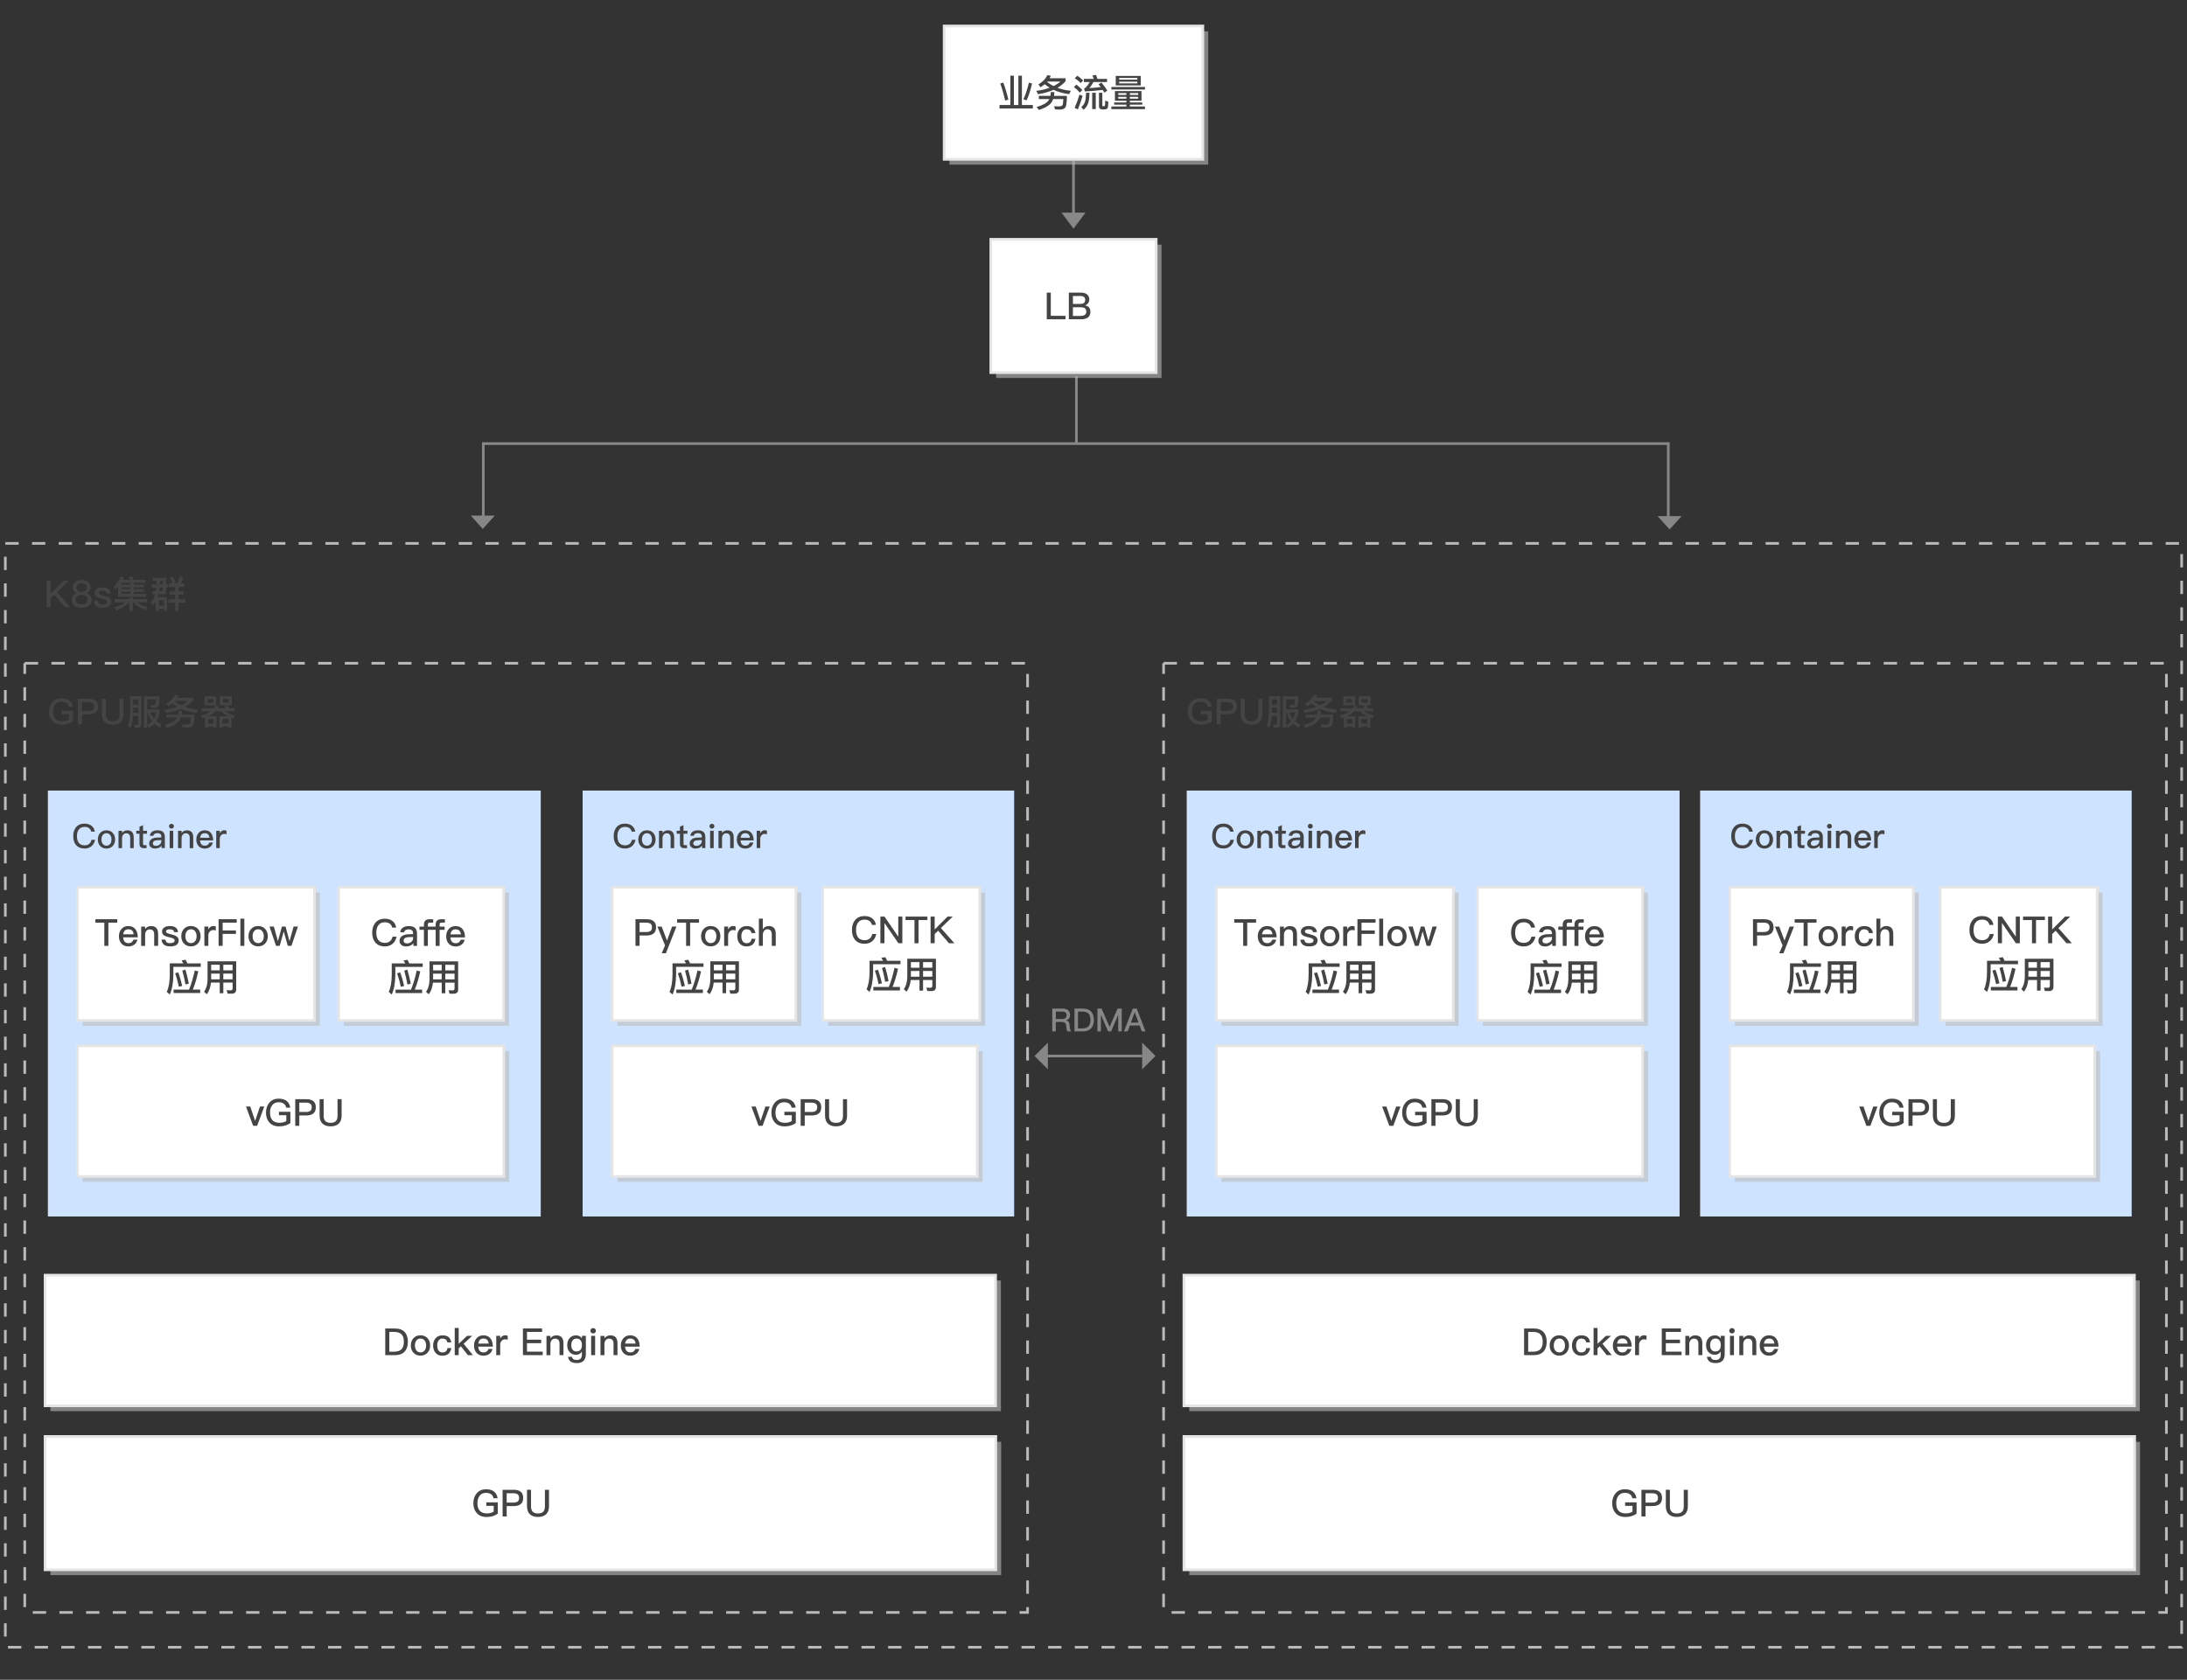 <?xml version="1.0" encoding="utf-8"?>
<!-- Generator: Adobe Illustrator 24.0.1, SVG Export Plug-In . SVG Version: 6.00 Build 0)  -->
<svg version="1.1" id="svgwrapper_svg" xmlns="http://www.w3.org/2000/svg" xmlns:xlink="http://www.w3.org/1999/xlink" x="0px"
	 y="0px" width="820px" height="630px" viewBox="0 0 820 630" style="enable-background:new 0 0 820 630;" xml:space="preserve">
<rect x="0" y="0" width="820" height="630" fill="#333333" stroke="none"/>
<style type="text/css">
	.st0{fill:none;stroke:#878787;stroke-miterlimit:10;}
	.st1{display:none;fill:none;stroke:#999999;}
	.st2{fill:none;stroke:#BABABA;stroke-dasharray:5;}
	.st3{enable-background:new    ;}
	.st4{fill:#444444;}
	.st5{fill-opacity:0;}
	.st6{fill:#CEE3FF;}
	.st7{fill:none;stroke:#888888;}
	.st8{fill-rule:evenodd;clip-rule:evenodd;fill:#888888;}
	.st9{fill:none;stroke:#FF0000;stroke-width:15;stroke-opacity:0;}
	.st10{opacity:0.6;fill:#BBBBBB;enable-background:new    ;}
	.st11{fill:#FFFFFF;stroke:#E5E5E5;}
	.st12{fill:#878787;}
</style>
<line class="st0" x1="403.6" y1="166.37" x2="403.6" y2="141.07"/>
<polyline class="st0" points="181.21,195.37 181.21,166.37 625.51,166.37 625.51,195.57 "/>
<path class="st1" d="M520,377.75L520,377.75"/>
<path class="st2" d="M2,203.8h816v414H2V203.8"/>
<g transform="translate(10 10)">
	<g class="st3">
		<path class="st4" d="M15.77,207.75l-4.43,4.3l5.07,5.7h-2.04l-4.06-4.71l-1.3,1.25v3.46H7.48v-10h1.53v4.83l4.83-4.83H15.77z"/>
		<path class="st4" d="M23.15,208.39c0.56,0.5,0.84,1.13,0.84,1.88c0,0.52-0.11,0.95-0.34,1.3c-0.25,0.38-0.63,0.66-1.13,0.85v0.04
			c0.48,0.11,0.9,0.39,1.23,0.84c0.39,0.48,0.59,1.02,0.59,1.65c0,0.88-0.32,1.6-0.97,2.16c-0.66,0.55-1.58,0.83-2.76,0.83
			c-1.19,0-2.12-0.28-2.76-0.83c-0.64-0.56-0.97-1.28-0.97-2.16c0-0.63,0.2-1.18,0.59-1.65c0.34-0.45,0.74-0.73,1.23-0.84v-0.04
			c-0.5-0.2-0.88-0.48-1.13-0.85c-0.22-0.35-0.34-0.78-0.34-1.3c0-0.74,0.28-1.37,0.84-1.88c0.62-0.56,1.47-0.84,2.54-0.84
			S22.52,207.83,23.15,208.39z M18.96,213.63c-0.38,0.34-0.56,0.77-0.56,1.33c0,0.52,0.18,0.94,0.57,1.26
			c0.38,0.32,0.92,0.49,1.64,0.49c0.7,0,1.26-0.17,1.67-0.49c0.36-0.32,0.55-0.74,0.55-1.26c0-0.56-0.18-1-0.55-1.32
			c-0.39-0.36-0.94-0.55-1.67-0.55S19.33,213.27,18.96,213.63z M19.14,209.26c-0.32,0.28-0.48,0.65-0.48,1.06
			c0,0.48,0.13,0.85,0.39,1.13c0.32,0.34,0.84,0.5,1.55,0.5c0.7,0,1.22-0.17,1.55-0.5c0.25-0.28,0.39-0.66,0.39-1.13
			c0-0.42-0.17-0.78-0.48-1.06c-0.36-0.34-0.85-0.49-1.47-0.49S19.51,208.93,19.14,209.26z"/>
		<path class="st4" d="M31.44,212.6H30c-0.11-0.39-0.28-0.66-0.52-0.81c-0.25-0.17-0.64-0.25-1.15-0.25c-0.45,0-0.78,0.06-1.01,0.2
			c-0.27,0.14-0.39,0.36-0.39,0.64c0,0.25,0.2,0.46,0.59,0.64c0.25,0.11,0.73,0.25,1.46,0.43c0.83,0.2,1.44,0.43,1.83,0.69
			c0.57,0.36,0.87,0.87,0.87,1.51c0,1.53-1.08,2.3-3.22,2.3c-1.99,0-3.05-0.85-3.22-2.54h1.46c0.08,0.49,0.27,0.84,0.52,1.04
			c0.25,0.18,0.64,0.28,1.2,0.28c1.15,0,1.74-0.34,1.74-0.98c0-0.35-0.22-0.63-0.64-0.83c-0.22-0.11-0.71-0.25-1.46-0.42
			c-0.85-0.2-1.46-0.41-1.79-0.63c-0.56-0.35-0.84-0.84-0.84-1.46c0-0.66,0.27-1.18,0.81-1.54c0.55-0.38,1.26-0.56,2.13-0.56
			C30.23,210.31,31.27,211.07,31.44,212.6z"/>
		<path class="st4" d="M33.38,211.01L32.61,210c1.18-1.06,2.06-2.34,2.65-3.8l1.25,0.28c-0.13,0.34-0.27,0.67-0.42,0.98h2.69
			c-0.18-0.39-0.38-0.76-0.59-1.09l1.36-0.22c0.18,0.39,0.36,0.83,0.55,1.32h4.41v1.09h-4.34v0.71h3.78v1.01h-3.78v0.69h3.78v1.01
			h-3.78v0.74h4.61v1.11H34.29v-3.74C34.01,210.4,33.7,210.7,33.38,211.01z M33.02,215.9v-1.22h5.46v-0.56h1.32v0.56h5.38v1.22
			h-3.84c0.92,0.73,2.25,1.32,4.01,1.76l-0.57,1.18c-2.23-0.76-3.82-1.74-4.79-2.94H39.8v3.31h-1.32v-3.31H38.3
			c-0.88,1.15-2.46,2.16-4.73,3l-0.7-1.13c1.91-0.56,3.28-1.19,4.09-1.86L33.02,215.9L33.02,215.9z M38.86,208.56h-3.33v0.71h3.33
			V208.56z M38.86,210.28h-3.33v0.69h3.33V210.28z M38.86,211.98h-3.33v0.74h3.33V211.98z"/>
		<path class="st4" d="M49.4,212.85c-0.1,0.36-0.21,0.73-0.32,1.06h3.57v5.17h-1.18v-0.76h-1.88v0.78h-1.18v-3.67
			c-0.34,0.63-0.73,1.18-1.16,1.65l-0.7-1.11c0.71-0.79,1.26-1.82,1.62-3.14H47.2v-1.13h1.23c0.07-0.43,0.14-0.88,0.2-1.33h-1.77
			v-1.18h1.86c0.03-0.45,0.04-0.88,0.06-1.33h-1.5v-1.13h4.97v2.47h0.7v1.18h-0.7v2.47L49.4,212.85L49.4,212.85z M51.47,217.16
			v-2.05h-1.88v2.05H51.47z M49.65,211.71h1.42v-1.33h-1.22C49.79,210.85,49.72,211.29,49.65,211.71z M49.94,209.21h1.12v-1.33H50
			C49.99,208.32,49.97,208.77,49.94,209.21z M53.28,210.1v-1.27h1.44c-0.32-0.74-0.67-1.41-1.04-2.02l1.12-0.53
			c0.39,0.64,0.77,1.37,1.13,2.16l-0.8,0.39h1.34c0.39-0.84,0.73-1.72,1.01-2.66l1.25,0.43c-0.28,0.83-0.57,1.57-0.9,2.23h1.34v1.27
			h-2.21v1.71h1.92v1.23h-1.92v1.72h2.52v1.29h-2.52v3.12h-1.3v-3.12h-2.49v-1.29h2.49v-1.72H53.6v-1.23h2.06v-1.71L53.28,210.1
			L53.28,210.1z"/>
	</g>
</g>
<rect x="20" y="208.75" class="st5" width="381" height="356"/>
<path class="st2" d="M9.28,248.75h376v356h-376L9.28,248.75"/>
<g transform="translate(10 10)">
	<g class="st3">
		<path class="st4" d="M16.04,252.72c0.7,0.53,1.14,1.32,1.32,2.38h-1.52c-0.14-0.64-0.44-1.12-0.91-1.44
			c-0.47-0.33-1.1-0.49-1.87-0.49c-0.95,0-1.71,0.31-2.27,0.95c-0.61,0.67-0.9,1.59-0.9,2.76c0,1.15,0.26,2.02,0.81,2.64
			c0.58,0.67,1.49,1,2.71,1c0.48,0,0.94-0.07,1.36-0.17c0.41-0.11,0.77-0.27,1.1-0.47v-2.06h-2.71v-1.24h4.22v4
			c-0.51,0.39-1.1,0.68-1.78,0.89c-0.72,0.21-1.5,0.32-2.36,0.32c-1.57,0-2.78-0.48-3.65-1.44c-0.81-0.89-1.21-2.05-1.21-3.46
			c0-1.43,0.4-2.6,1.21-3.52c0.85-0.99,2.01-1.47,3.46-1.47C14.32,251.9,15.31,252.16,16.04,252.72z"/>
		<path class="st4" d="M23.28,252.08c2.34,0,3.51,0.96,3.51,2.89c0,1.94-1.19,2.92-3.54,2.92H20.7v3.7h-1.5v-9.51L23.28,252.08
			L23.28,252.08z M20.7,256.65h2.45c0.74,0,1.28-0.13,1.63-0.4c0.33-0.27,0.51-0.69,0.51-1.28s-0.18-1.01-0.52-1.25
			c-0.34-0.27-0.88-0.4-1.61-0.4H20.7V256.65z"/>
		<path class="st4" d="M29.69,252.08V258c0,0.85,0.19,1.48,0.61,1.89c0.41,0.41,1.06,0.63,1.96,0.63c0.88,0,1.53-0.21,1.94-0.63
			c0.4-0.41,0.61-1.04,0.61-1.89v-5.91h1.5v5.89c0,1.24-0.36,2.18-1.06,2.84c-0.7,0.64-1.69,0.97-2.99,0.97
			c-1.31,0-2.3-0.32-2.99-0.96c-0.72-0.67-1.07-1.61-1.07-2.85v-5.89h1.49V252.08z"/>
		<path class="st4" d="M38.9,262.99l-0.99-0.87c0.55-1.16,0.83-2.64,0.84-4.44v-6.54h4.29v10.42c0,0.91-0.43,1.36-1.27,1.36h-1.1
			l-0.32-1.12c0.39,0.04,0.73,0.07,1.06,0.07c0.29,0,0.44-0.24,0.44-0.72v-2.66h-1.96C39.79,260.3,39.46,261.81,38.9,262.99z
			 M41.85,252.3h-1.93v1.97h1.93V252.3z M39.92,257.35h1.93v-1.94h-1.93V257.35z M45.19,262.98h-1.23v-11.83h5.8
			c0,1.73-0.08,2.88-0.25,3.45c-0.17,0.56-0.69,0.84-1.57,0.84h-1.16l-0.34-1.07c0.22,0,0.52,0.01,0.91,0.01
			c0.29,0,0.51-0.03,0.65-0.07c0.14-0.04,0.25-0.16,0.33-0.35c0.08-0.23,0.14-0.79,0.17-1.68h-3.31v3.76h4.66v1.07
			c-0.25,1.31-0.66,2.42-1.24,3.34c0.56,0.52,1.23,0.99,1.97,1.41l-0.65,1.07c-0.79-0.45-1.47-0.96-2.05-1.5
			c-0.56,0.61-1.24,1.12-2.01,1.52l-0.68-0.99V262.98z M45.19,261.93c0.72-0.37,1.32-0.85,1.83-1.41c-0.8-0.99-1.35-2.1-1.65-3.34
			h-0.18V261.93z M47.74,259.53c0.41-0.69,0.73-1.48,0.95-2.36h-2.2C46.76,258.04,47.18,258.82,47.74,259.53z"/>
		<path class="st4" d="M56.95,250.81c-0.14,0.32-0.29,0.63-0.46,0.91h5.9v1.03c-0.83,0.92-1.83,1.72-3,2.38
			c1.47,0.53,3.11,0.89,4.93,1.05l-0.59,1.19c-2.14-0.24-4.06-0.75-5.77-1.53c-1.65,0.72-3.58,1.24-5.76,1.56l-0.61-1.19
			c1.85-0.23,3.5-0.6,4.93-1.12c-0.66-0.37-1.27-0.8-1.83-1.25c-0.47,0.39-0.98,0.75-1.54,1.08l-0.8-1.01
			c1.61-0.89,2.7-1.98,3.27-3.28L56.95,250.81z M58.25,256.64c0,0.48-0.04,0.93-0.11,1.36h4.75c-0.03,2.33-0.23,3.73-0.62,4.18
			c-0.39,0.45-1.07,0.69-2.04,0.69c-0.47,0-1.05-0.03-1.71-0.07l-0.33-1.15c0.72,0.03,1.3,0.05,1.74,0.08
			c0.7-0.01,1.14-0.16,1.32-0.43c0.18-0.28,0.29-1.01,0.33-2.18h-3.73c-0.12,0.32-0.26,0.63-0.43,0.91c-0.69,1.2-2.3,2.18-4.85,2.97
			l-0.87-1.03c2.25-0.64,3.72-1.41,4.41-2.33c0.11-0.17,0.22-0.35,0.3-0.52h-3.87V258h4.27c0.08-0.43,0.14-0.88,0.14-1.36H58.25z
			 M60.48,252.9h-4.84c-0.04,0.04-0.07,0.07-0.08,0.09c0.72,0.57,1.52,1.08,2.38,1.51C58.89,254.04,59.73,253.51,60.48,252.9z"/>
		<path class="st4" d="M76.92,251.11v3.46h-1.64c0.26,0.35,0.5,0.71,0.69,1.08h1.87v1.12h-3.4c0.87,0.67,2.09,1.19,3.67,1.59
			l-0.52,1.07c-0.28-0.09-0.52-0.19-0.76-0.27v3.82h-1.16v-0.52h-2.23v0.52h-1.16v-4.36h3.29c-1.1-0.55-1.97-1.16-2.58-1.85h-2.23
			c-0.69,0.72-1.57,1.35-2.65,1.85h3.04v4.36H70v-0.52h-2v0.52h-1.14v-3.85c-0.3,0.11-0.61,0.2-0.91,0.29l-0.59-1.03
			c1.54-0.43,2.77-0.97,3.68-1.62h-3.43v-1.12h4.6c0.23-0.31,0.43-0.63,0.56-0.95l1.25,0.13c-0.12,0.28-0.26,0.55-0.41,0.81h3.07
			c-0.17-0.28-0.34-0.53-0.52-0.76l1.02-0.32h-2.81v-3.46L76.92,251.11L76.92,251.11z M71.09,251.11v3.46h-4.42v-3.46H71.09z
			 M69.91,252.19h-2.05v1.33h2.05V252.19z M70,261.38v-1.72h-2v1.72H70z M75.67,261.38v-1.72h-2.23v1.72H75.67z M75.74,252.19h-2.18
			v1.33h2.18V252.19z"/>
	</g>
</g>
<rect x="17.95" y="296.5" class="st6" width="184.8" height="159.74"/>
<g transform="translate(10 10)">
	<g class="st3">
		<path class="st4" d="M24.35,299.74c0.65,0.53,1.06,1.26,1.19,2.17h-1.33c-0.15-0.6-0.44-1.06-0.87-1.35s-0.95-0.43-1.61-0.43
			c-0.97,0-1.7,0.33-2.19,0.99c-0.46,0.6-0.69,1.44-0.69,2.48c0,1.08,0.23,1.91,0.68,2.5c0.48,0.63,1.22,0.94,2.22,0.94
			c0.65,0,1.21-0.16,1.63-0.49c0.45-0.35,0.77-0.88,0.94-1.59h1.33c-0.2,1.04-0.67,1.86-1.41,2.45c-0.69,0.55-1.52,0.83-2.49,0.83
			c-1.47,0-2.57-0.48-3.32-1.41c-0.65-0.81-0.97-1.89-0.97-3.25c0-1.33,0.33-2.42,1-3.26c0.75-0.96,1.83-1.42,3.27-1.42
			C22.8,298.92,23.67,299.19,24.35,299.74z"/>
		<path class="st4" d="M32.28,302.39c0.58,0.64,0.88,1.46,0.88,2.45c0,0.98-0.29,1.8-0.87,2.43c-0.6,0.65-1.39,0.99-2.37,0.99
			s-1.77-0.34-2.37-0.99c-0.58-0.63-0.87-1.45-0.87-2.43c0-0.99,0.29-1.81,0.88-2.45c0.59-0.65,1.38-0.98,2.36-0.98
			S31.69,301.73,32.28,302.39z M28.48,303.23c-0.3,0.42-0.44,0.96-0.44,1.61s0.14,1.18,0.44,1.6c0.34,0.48,0.82,0.73,1.43,0.73
			s1.09-0.25,1.44-0.73c0.3-0.43,0.45-0.96,0.45-1.6c0-0.65-0.15-1.2-0.45-1.61c-0.35-0.49-0.83-0.73-1.44-0.73
			S28.82,302.74,28.48,303.23z"/>
		<path class="st4" d="M40.14,304.07v4.02h-1.33v-3.9c0-1.11-0.52-1.66-1.52-1.66c-0.38,0-0.72,0.13-0.99,0.4
			c-0.3,0.3-0.49,0.72-0.54,1.25v3.92h-1.33v-6.51h1.33v0.81c0.25-0.33,0.54-0.57,0.87-0.73c0.33-0.18,0.69-0.25,1.09-0.25
			C39.33,301.4,40.14,302.28,40.14,304.07z"/>
		<path class="st4" d="M43.64,301.58h1.48v1.11h-1.48v3.78c0,0.18,0.04,0.3,0.11,0.39c0.08,0.08,0.19,0.13,0.35,0.13h0.85v1.11
			h-1.07c-0.55,0-0.97-0.15-1.22-0.44c-0.25-0.28-0.36-0.67-0.36-1.18v-3.78h-1.2v-1.11h1.21v-1.55l1.33-0.55V301.58z"/>
		<path class="st4" d="M51.22,302.12c0.39,0.42,0.59,1.02,0.59,1.81v4.15h-1.23v-0.92c-0.25,0.33-0.57,0.59-0.94,0.78
			c-0.43,0.2-0.93,0.31-1.51,0.31c-0.68,0-1.21-0.18-1.58-0.52c-0.41-0.34-0.62-0.78-0.62-1.32c0-0.73,0.29-1.3,0.87-1.69
			c0.53-0.38,1.28-0.57,2.24-0.59l1.46-0.04v-0.26c0-0.91-0.49-1.36-1.47-1.36c-0.41,0-0.75,0.08-1,0.23
			c-0.3,0.18-0.49,0.44-0.56,0.81l-1.32-0.11c0.14-0.7,0.49-1.23,1.04-1.56c0.48-0.3,1.13-0.44,1.93-0.44
			C50.07,301.4,50.77,301.64,51.22,302.12z M49.13,305.12c-1.22,0.02-1.82,0.45-1.82,1.26c0,0.25,0.1,0.45,0.31,0.62
			c0.2,0.16,0.48,0.25,0.82,0.25c0.56,0,1.04-0.18,1.44-0.52s0.62-0.77,0.62-1.27v-0.38L49.13,305.12z"/>
		<path class="st4" d="M54.95,299.23c0.18,0.16,0.26,0.38,0.26,0.64s-0.1,0.48-0.28,0.65c-0.18,0.16-0.4,0.25-0.65,0.25
			c-0.26,0-0.48-0.09-0.65-0.25c-0.18-0.18-0.26-0.4-0.26-0.65c0-0.26,0.09-0.48,0.26-0.64c0.18-0.18,0.39-0.25,0.65-0.25
			S54.77,299.05,54.95,299.23z M54.95,301.58v6.51h-1.33v-6.51H54.95z"/>
		<path class="st4" d="M62.46,304.07v4.02h-1.33v-3.9c0-1.11-0.51-1.66-1.52-1.66c-0.38,0-0.72,0.13-0.99,0.4
			c-0.3,0.3-0.49,0.72-0.54,1.25v3.92h-1.33v-6.51h1.33v0.81c0.25-0.33,0.54-0.57,0.87-0.73c0.33-0.18,0.69-0.25,1.09-0.25
			C61.64,301.4,62.46,302.28,62.46,304.07z"/>
		<path class="st4" d="M69.15,302.49c0.5,0.65,0.77,1.56,0.78,2.72h-4.92c0.05,0.63,0.21,1.12,0.52,1.46c0.3,0.33,0.72,0.5,1.24,0.5
			c0.46,0,0.84-0.11,1.13-0.33c0.23-0.18,0.41-0.47,0.59-0.84h1.33c-0.15,0.6-0.44,1.12-0.89,1.52c-0.56,0.49-1.28,0.74-2.15,0.74
			c-0.95,0-1.72-0.3-2.27-0.89c-0.6-0.63-0.9-1.47-0.9-2.54c0-0.97,0.28-1.78,0.85-2.43c0.55-0.67,1.32-0.99,2.27-0.99
			C67.79,301.4,68.6,301.76,69.15,302.49z M65.57,302.94c-0.28,0.29-0.46,0.71-0.54,1.26h3.5c-0.13-1.13-0.72-1.7-1.77-1.7
			C66.27,302.5,65.88,302.64,65.57,302.94z"/>
		<path class="st4" d="M74.92,301.57v1.33c-0.33-0.1-0.64-0.14-0.94-0.14c-0.4,0-0.77,0.16-1.08,0.49c-0.34,0.35-0.5,0.82-0.5,1.38
			v3.45h-1.33v-6.51h1.33v0.98c0.16-0.35,0.38-0.62,0.63-0.79c0.3-0.25,0.65-0.37,1.06-0.37C74.41,301.4,74.7,301.45,74.92,301.57z"
			/>
	</g>
</g>
<g id="middlegroup" transform="translate(0,0)">
	<g id="Link3" transform="translate(0,0)">
		<path class="st7" d="M402.5,59.25v25"/>
		<g transform="translate(0, 0.5)">
			<polygon class="st8" points="398,79.25 402.5,85.25 407,79.25 			"/>
		</g>
		<path class="st9" d="M402.5,59.25v25"/>
	</g>
</g>
<g id="RectEndPoint1" transform="translate(359,10)">
	<rect x="-3" y="1.75" class="st10" width="97" height="50"/>
	<rect x="-5" y="-0.25" class="st11" width="97" height="50"/>
	<g transform="translate(20 9)">
		<g class="st3">
			<path class="st4" d="M1.15,9.38v11.01h1.68V9.38h1.33v11.01h4.09v1.3H-4.24v-1.3h4.06V9.38H1.15z M-0.92,18.38l-1.22,0.31
				c-0.48-2.2-1.09-4.33-1.82-6.37l1.13-0.36C-2.11,13.83-1.48,15.97-0.92,18.38z M7.96,12.32c-0.53,2.41-1.22,4.51-2.06,6.32
				l-1.19-0.42c0.78-1.62,1.49-3.71,2.07-6.23L7.96,12.32z"/>
			<path class="st4" d="M15,9.4c-0.14,0.34-0.29,0.66-0.46,0.95h6v1.08c-0.84,0.97-1.86,1.81-3.05,2.51
				c1.5,0.56,3.17,0.94,5.01,1.11l-0.6,1.25c-2.17-0.25-4.13-0.79-5.87-1.61c-1.68,0.76-3.64,1.3-5.85,1.64l-0.62-1.25
				c1.88-0.24,3.56-0.63,5.01-1.18c-0.67-0.39-1.29-0.84-1.86-1.32c-0.48,0.41-1,0.78-1.57,1.13l-0.81-1.06
				c1.64-0.94,2.75-2.09,3.32-3.45L15,9.4z M16.31,15.54c0,0.5-0.04,0.98-0.11,1.43h4.83c-0.03,2.45-0.24,3.92-0.63,4.4
				s-1.09,0.73-2.07,0.73c-0.48,0-1.06-0.03-1.74-0.07l-0.34-1.2c0.73,0.03,1.32,0.06,1.76,0.08c0.71-0.01,1.16-0.17,1.34-0.45
				c0.18-0.29,0.29-1.06,0.34-2.3h-3.8c-0.13,0.34-0.27,0.66-0.43,0.95c-0.7,1.26-2.34,2.3-4.93,3.12l-0.88-1.08
				c2.28-0.67,3.78-1.48,4.48-2.45c0.11-0.18,0.22-0.36,0.31-0.55H10.5v-1.19h4.34c0.08-0.45,0.14-0.92,0.14-1.43h1.33V15.54z
				 M18.58,11.6h-4.92c-0.04,0.04-0.07,0.07-0.08,0.1c0.73,0.6,1.54,1.13,2.42,1.58C16.97,12.81,17.83,12.25,18.58,11.6z"/>
			<path class="st4" d="M26.82,14.78l-0.94,0.94c-0.53-0.64-1.27-1.33-2.23-2.07l0.95-0.92C25.49,13.41,26.24,14.1,26.82,14.78z
				 M26.92,16.95c-0.53,1.79-1.12,3.47-1.78,5.06l-1.22-0.55c0.7-1.61,1.32-3.26,1.82-4.96L26.92,16.95z M27.12,11.2l-0.94,0.94
				c-0.53-0.56-1.26-1.18-2.2-1.82l0.97-0.92C25.8,9.98,26.53,10.58,27.12,11.2z M29.51,15.78c-0.06,1.85-0.24,3.19-0.55,4.06
				c-0.34,0.9-0.91,1.67-1.69,2.34l-0.85-1.05c0.64-0.53,1.09-1.16,1.36-1.89c0.25-0.7,0.39-1.85,0.45-3.46
				C28.23,15.78,29.51,15.78,29.51,15.78z M27.47,14.18c0.11-0.04,0.21-0.08,0.27-0.11c0.49-0.29,1.11-1.06,1.86-2.3h-2.21v-1.19
				h3.74c-0.17-0.45-0.35-0.87-0.55-1.26l1.36-0.22c0.18,0.45,0.36,0.94,0.55,1.48h3.59v1.19h-5.1c-0.56,0.98-1.05,1.74-1.5,2.27
				c1.4-0.1,2.82-0.22,4.22-0.38c-0.27-0.35-0.53-0.7-0.81-1.05l1.08-0.66c0.97,1.15,1.71,2.16,2.21,3.03l-1.11,0.77
				c-0.2-0.34-0.41-0.69-0.63-1.02c-2.04,0.24-4.27,0.43-6.67,0.57L27.47,14.18z M31.85,15.78v6.14h-1.34v-6.14
				C30.51,15.78,31.85,15.78,31.85,15.78z M34.47,22.05c-0.95,0-1.42-0.42-1.42-1.23v-5.04h1.26v4.79c0,0.15,0.07,0.25,0.21,0.28
				h0.5c0.18-0.03,0.28-0.22,0.31-0.56c0.03-0.36,0.06-0.9,0.06-1.57l1.16,0.43c0,1.32-0.1,2.13-0.28,2.42
				c-0.18,0.28-0.57,0.43-1.19,0.48C35.08,22.05,34.47,22.05,34.47,22.05z"/>
			<path class="st4" d="M50.31,13.62v0.95H37.7v-0.95H50.31z M49,15.15v3.64h-4.36v0.62h4.64v0.85h-4.64v0.66h5.66v1.01H37.7v-1.01
				h5.63v-0.66h-4.58v-0.85h4.58v-0.62h-4.3v-3.64C39.03,15.15,49,15.15,49,15.15z M48.71,9.47v3.56h-9.37V9.47H48.71z M43.33,16.6
				v-0.67h-3.04v0.67H43.33z M43.33,17.33h-3.04V18h3.04V17.33z M47.44,10.87v-0.63h-6.82v0.63H47.44z M47.44,11.63h-6.82v0.64h6.82
				V11.63z M44.65,16.6h3.1v-0.67h-3.1V16.6z M47.74,17.33h-3.1V18h3.1V17.33z"/>
		</g>
	</g>
</g>
<g id="RectEndPoint2" transform="translate(376.5,90)">
	<rect x="-3" y="1.75" class="st10" width="62" height="50"/>
	<rect x="-5" y="-0.25" class="st11" width="62" height="50"/>
	<g transform="translate(20 9)">
		<g class="st3">
			<path class="st4" d="M-2.51,10.75v8.7H3v1.3h-7.02v-10H-2.51z"/>
			<path class="st4" d="M8.82,10.75c0.98,0,1.74,0.22,2.3,0.7c0.53,0.45,0.8,1.05,0.8,1.82c0,0.56-0.14,1.04-0.42,1.43
				c-0.28,0.36-0.66,0.64-1.16,0.83c0.66,0.13,1.16,0.39,1.5,0.8s0.5,0.95,0.5,1.62c0,1.01-0.35,1.74-1.04,2.21
				c-0.59,0.39-1.42,0.59-2.48,0.59H4.25v-10H8.82z M5.78,14.99h2.63c0.7,0,1.21-0.13,1.51-0.36c0.31-0.25,0.46-0.64,0.46-1.18
				c0-0.5-0.15-0.87-0.46-1.09c-0.31-0.24-0.81-0.35-1.48-0.35H5.78V14.99z M5.78,19.49h2.83c0.64,0,1.15-0.11,1.51-0.31
				c0.45-0.27,0.69-0.69,0.69-1.26c0-0.59-0.18-1.02-0.53-1.29c-0.35-0.27-0.9-0.39-1.62-0.39H5.78V19.49z"/>
		</g>
	</g>
</g>
<g id="RectEndPoint8" transform="translate(59,313)">
	<rect x="-28" y="21.75" class="st10" width="88.91" height="50"/>
	<rect x="-30" y="19.75" class="st11" width="88.91" height="50"/>
	<g transform="translate(20 9)">
		<g class="st3">
			<path class="st4" d="M-35.04,22.75v1.3h-3.33v8.7h-1.51v-8.7h-3.35v-1.3H-35.04z"/>
			<path class="st4" d="M-28.21,26.52c0.56,0.73,0.85,1.74,0.87,3.03h-5.49c0.06,0.7,0.24,1.25,0.57,1.62
				c0.34,0.36,0.8,0.56,1.39,0.56c0.52,0,0.94-0.13,1.26-0.36c0.25-0.2,0.46-0.52,0.66-0.94h1.48c-0.17,0.67-0.49,1.25-0.99,1.7
				c-0.63,0.55-1.43,0.83-2.4,0.83c-1.06,0-1.92-0.34-2.54-1c-0.67-0.7-1.01-1.64-1.01-2.83c0-1.08,0.31-1.98,0.95-2.7
				c0.62-0.74,1.47-1.11,2.54-1.11C-29.74,25.31-28.83,25.7-28.21,26.52z M-32.2,27.02c-0.31,0.32-0.52,0.79-0.6,1.4h3.91
				c-0.14-1.26-0.8-1.89-1.98-1.89C-31.43,26.53-31.87,26.68-32.2,27.02z"/>
			<path class="st4" d="M-19.71,28.28v4.47h-1.48v-4.34c0-1.23-0.57-1.85-1.69-1.85c-0.42,0-0.8,0.14-1.11,0.45
				c-0.34,0.34-0.55,0.8-0.6,1.39v4.36h-1.48v-7.24h1.48v0.9c0.28-0.36,0.6-0.63,0.97-0.81c0.36-0.2,0.77-0.28,1.22-0.28
				C-20.62,25.31-19.71,26.29-19.71,28.28z"/>
			<path class="st4" d="M-12.24,27.6h-1.44c-0.11-0.39-0.28-0.66-0.52-0.81c-0.25-0.17-0.64-0.25-1.15-0.25
				c-0.45,0-0.78,0.06-1.01,0.2c-0.27,0.14-0.39,0.36-0.39,0.64c0,0.25,0.2,0.46,0.59,0.64c0.25,0.11,0.73,0.25,1.46,0.43
				c0.83,0.2,1.44,0.43,1.83,0.69C-12.3,29.5-12,30.01-12,30.65c0,1.53-1.08,2.3-3.22,2.3c-1.99,0-3.05-0.85-3.22-2.54h1.46
				c0.08,0.49,0.27,0.84,0.52,1.04c0.25,0.18,0.64,0.28,1.2,0.28c1.15,0,1.74-0.34,1.74-0.98c0-0.35-0.22-0.63-0.64-0.83
				c-0.22-0.11-0.71-0.25-1.46-0.42c-0.85-0.2-1.46-0.41-1.79-0.63c-0.56-0.35-0.84-0.84-0.84-1.46c0-0.66,0.27-1.18,0.81-1.54
				c0.55-0.38,1.26-0.56,2.13-0.56C-13.44,25.31-12.4,26.07-12.24,27.6z"/>
			<path class="st4" d="M-4.77,26.4c0.64,0.71,0.98,1.62,0.98,2.73c0,1.09-0.32,2-0.97,2.7c-0.67,0.73-1.55,1.11-2.65,1.11
				s-1.98-0.38-2.65-1.11c-0.64-0.7-0.97-1.61-0.97-2.7c0-1.11,0.32-2.02,0.98-2.73c0.66-0.73,1.54-1.09,2.63-1.09
				S-5.43,25.68-4.77,26.4z M-9,27.34c-0.34,0.46-0.49,1.06-0.49,1.79s0.15,1.32,0.49,1.78c0.38,0.53,0.91,0.81,1.6,0.81
				s1.22-0.28,1.61-0.81c0.34-0.48,0.5-1.06,0.5-1.78c0-0.73-0.17-1.33-0.5-1.79c-0.39-0.55-0.92-0.81-1.61-0.81S-8.63,26.8-9,27.34
				z"/>
			<path class="st4" d="M1.92,25.49v1.48c-0.36-0.11-0.71-0.15-1.05-0.15c-0.45,0-0.85,0.18-1.2,0.55
				c-0.38,0.39-0.56,0.91-0.56,1.54v3.84h-1.48v-7.24h1.48v1.09c0.18-0.39,0.42-0.69,0.7-0.88c0.34-0.28,0.73-0.41,1.18-0.41
				C1.34,25.31,1.66,25.37,1.92,25.49z"/>
			<path class="st4" d="M9.76,22.75v1.3H4.49v2.91h4.97v1.3H4.49v4.48H2.96v-10h6.8V22.75z"/>
			<path class="st4" d="M12.61,22.55v10.2h-1.48v-10.2H12.61z"/>
			<path class="st4" d="M20.43,26.4c0.64,0.71,0.98,1.62,0.98,2.73c0,1.09-0.32,2-0.97,2.7c-0.67,0.73-1.55,1.11-2.65,1.11
				c-1.09,0-1.97-0.38-2.65-1.11c-0.64-0.7-0.97-1.61-0.97-2.7c0-1.11,0.32-2.02,0.98-2.73c0.66-0.73,1.54-1.09,2.63-1.09
				C18.88,25.31,19.77,25.68,20.43,26.4z M16.2,27.34c-0.34,0.46-0.49,1.06-0.49,1.79s0.15,1.32,0.49,1.78
				c0.38,0.53,0.91,0.81,1.6,0.81s1.22-0.28,1.61-0.81c0.34-0.48,0.5-1.06,0.5-1.78c0-0.73-0.17-1.33-0.5-1.79
				c-0.39-0.55-0.92-0.81-1.61-0.81S16.57,26.8,16.2,27.34z"/>
			<path class="st4" d="M23.68,25.51l1.53,5.48l1.49-5.48h1.37l1.48,5.48l1.53-5.48h1.64l-2.45,7.24H28.9l-1.51-5.42l-1.51,5.42
				H24.5l-2.45-7.24H23.68z"/>
			<path class="st4" d="M-8.76,39.32h5.04v1.29h-10.27v2.94c-0.04,3.11-0.49,5.59-1.36,7.45l-1.12-1c0.73-1.54,1.11-3.7,1.13-6.46
				v-4.23h5.08c-0.2-0.39-0.42-0.77-0.66-1.11l1.48-0.25C-9.2,38.37-8.97,38.82-8.76,39.32z M-8.13,49.16
				c0.83-1.96,1.54-4.36,2.16-7.19l1.32,0.35c-0.56,2.55-1.23,4.83-2.05,6.83h2.76v1.29h-9.97v-1.29L-8.13,49.16L-8.13,49.16z
				 M-10.68,47.77l-1.26,0.32c-0.36-1.76-0.83-3.45-1.39-5.07l1.15-0.36C-11.62,44.14-11.13,45.84-10.68,47.77z M-8.2,46.92
				l-1.26,0.31c-0.31-1.79-0.71-3.53-1.19-5.21l1.16-0.38C-9.02,43.18-8.58,44.94-8.2,46.92z"/>
			<path class="st4" d="M-1.46,50.89l-1.02-0.91c0.84-1.21,1.27-2.73,1.3-4.58v-6.86H9.56v10.55c0,1.05-0.55,1.58-1.61,1.58H6.34
				l-0.35-1.3c0.55,0.04,1.05,0.07,1.53,0.07c0.45,0,0.69-0.28,0.69-0.83v-2.09H4.73v3.99H3.39v-3.99H0.1
				C-0.07,48.29-0.59,49.75-1.46,50.89z M0.17,39.83v2.1h3.22v-2.1H0.17z M0.17,45.29h3.22v-2.14H0.17V45.29z M8.21,39.83H4.73v2.1
				H8.2v-2.1H8.21z M8.21,43.15H4.73v2.14H8.2v-2.14H8.21z"/>
		</g>
	</g>
</g>
<g id="RectEndPoint9" transform="translate(224,313)">
	<rect x="-95.06" y="21.75" class="st10" width="61.91" height="50"/>
	<rect x="-97.06" y="19.75" class="st11" width="61.91" height="50"/>
	<g transform="translate(20 9)">
		<g class="st3">
			<path class="st4" d="M-96.79,23.48c0.73,0.59,1.18,1.4,1.33,2.41h-1.48c-0.17-0.67-0.49-1.18-0.97-1.5s-1.06-0.48-1.79-0.48
				c-1.08,0-1.89,0.36-2.44,1.11c-0.52,0.67-0.77,1.6-0.77,2.76c0,1.2,0.25,2.13,0.76,2.79c0.53,0.7,1.36,1.05,2.48,1.05
				c0.73,0,1.34-0.18,1.82-0.55c0.5-0.39,0.85-0.98,1.05-1.76h1.48c-0.22,1.16-0.74,2.07-1.57,2.73c-0.77,0.62-1.69,0.92-2.77,0.92
				c-1.64,0-2.87-0.53-3.7-1.57c-0.73-0.9-1.08-2.1-1.08-3.61c0-1.49,0.36-2.69,1.12-3.63c0.84-1.06,2.05-1.58,3.64-1.58
				C-98.51,22.57-97.54,22.87-96.79,23.48z"/>
			<path class="st4" d="M-88.3,26.13c0.43,0.46,0.66,1.13,0.66,2.02v4.62h-1.37v-1.02c-0.28,0.36-0.63,0.66-1.05,0.87
				c-0.48,0.22-1.04,0.35-1.68,0.35c-0.76,0-1.34-0.2-1.77-0.57c-0.46-0.38-0.69-0.87-0.69-1.47c0-0.81,0.32-1.44,0.97-1.88
				c0.59-0.42,1.43-0.63,2.49-0.66l1.62-0.04v-0.29c0-1.01-0.55-1.51-1.64-1.51c-0.46,0-0.84,0.08-1.12,0.25
				c-0.34,0.2-0.55,0.49-0.63,0.9l-1.47-0.13c0.15-0.78,0.55-1.37,1.16-1.74c0.53-0.34,1.26-0.49,2.16-0.49
				C-89.59,25.33-88.81,25.6-88.3,26.13z M-90.64,29.46c-1.36,0.03-2.03,0.5-2.03,1.4c0,0.28,0.11,0.5,0.35,0.69
				c0.22,0.18,0.53,0.28,0.91,0.28c0.63,0,1.16-0.2,1.61-0.57s0.69-0.85,0.69-1.42v-0.42L-90.64,29.46z"/>
			<path class="st4" d="M-81.58,22.77v1.26h-1.3c-0.24,0-0.42,0.06-0.53,0.18c-0.11,0.11-0.17,0.31-0.17,0.57v0.74h2.93v-0.78
				c0-0.62,0.17-1.11,0.5-1.44c0.34-0.36,0.83-0.53,1.47-0.53h1.5v1.26h-1.3c-0.22,0-0.41,0.06-0.52,0.18
				c-0.11,0.11-0.17,0.31-0.17,0.57v0.74h1.89v1.22h-1.89v6.02h-1.48v-6.02h-2.93v6.02h-1.47v-6.02h-1.67v-1.22h1.67v-0.78
				c0-0.62,0.17-1.11,0.5-1.44c0.34-0.36,0.81-0.53,1.46-0.53C-83.09,22.77-81.58,22.77-81.58,22.77z"/>
			<path class="st4" d="M-70.51,26.54c0.56,0.73,0.85,1.74,0.87,3.03h-5.49c0.06,0.7,0.24,1.25,0.57,1.62
				c0.34,0.36,0.8,0.56,1.39,0.56c0.52,0,0.94-0.13,1.26-0.36c0.25-0.2,0.46-0.52,0.66-0.94h1.48c-0.17,0.67-0.49,1.25-0.99,1.7
				c-0.63,0.55-1.43,0.83-2.4,0.83c-1.06,0-1.92-0.34-2.54-1c-0.67-0.7-1.01-1.64-1.01-2.83c0-1.08,0.31-1.98,0.95-2.7
				c0.62-0.74,1.47-1.11,2.54-1.11C-72.04,25.33-71.13,25.72-70.51,26.54z M-74.5,27.04c-0.31,0.32-0.52,0.79-0.6,1.4h3.91
				c-0.14-1.26-0.8-1.89-1.97-1.89C-73.73,26.55-74.17,26.7-74.5,27.04z"/>
			<path class="st4" d="M-90.54,39.34h5.04v1.29h-10.27v2.94c-0.04,3.11-0.49,5.59-1.36,7.45l-1.12-1c0.73-1.54,1.11-3.7,1.13-6.46
				v-4.23h5.08c-0.2-0.39-0.42-0.77-0.66-1.11l1.48-0.25C-90.98,38.39-90.75,38.84-90.54,39.34z M-89.91,49.18
				c0.83-1.96,1.54-4.36,2.16-7.19l1.32,0.35c-0.56,2.55-1.23,4.83-2.05,6.83h2.76v1.29h-9.97v-1.29h5.78V49.18z M-92.46,47.79
				l-1.26,0.32c-0.36-1.76-0.83-3.45-1.39-5.07l1.15-0.36C-93.4,44.16-92.91,45.86-92.46,47.79z M-89.98,46.94l-1.26,0.31
				c-0.31-1.79-0.71-3.53-1.19-5.21l1.16-0.38C-90.8,43.2-90.36,44.96-89.98,46.94z"/>
			<path class="st4" d="M-83.24,50.91L-84.26,50c0.84-1.21,1.27-2.73,1.3-4.58v-6.86h10.74v10.55c0,1.05-0.55,1.58-1.61,1.58h-1.61
				l-0.35-1.3c0.55,0.04,1.05,0.07,1.53,0.07c0.45,0,0.69-0.28,0.69-0.83v-2.09h-3.47v3.99h-1.34v-3.99h-3.29
				C-81.85,48.31-82.37,49.77-83.24,50.91z M-81.61,39.85v2.1h3.22v-2.1H-81.61z M-81.61,45.31h3.22v-2.14h-3.22V45.31z
				 M-73.57,39.85h-3.47v2.1h3.47V39.85z M-73.57,43.17h-3.47v2.14h3.47V43.17z"/>
		</g>
	</g>
</g>
<g id="RectEndPoint10" transform="translate(59,379.5)">
	<rect x="-28" y="14.75" class="st10" width="159.91" height="49"/>
	<rect x="-30" y="12.75" class="st11" width="159.91" height="49"/>
	<g transform="translate(20 9)">
		<g class="st3">
			<path class="st4" d="M14.84,26.51l1.82,5.39l1.82-5.39h1.61l-2.69,7.24h-1.48l-2.69-7.24H14.84z"/>
			<path class="st4" d="M28.5,24.42c0.71,0.56,1.16,1.39,1.34,2.51H28.3c-0.14-0.67-0.45-1.18-0.92-1.51
				c-0.48-0.35-1.12-0.52-1.91-0.52c-0.97,0-1.74,0.32-2.31,0.99c-0.62,0.7-0.91,1.67-0.91,2.9c0,1.21,0.27,2.13,0.83,2.77
				c0.59,0.7,1.51,1.05,2.76,1.05c0.49,0,0.95-0.07,1.39-0.18c0.42-0.11,0.78-0.28,1.12-0.49v-2.17h-2.76v-1.3h4.29v4.2
				c-0.52,0.41-1.12,0.71-1.81,0.94c-0.73,0.22-1.53,0.34-2.4,0.34c-1.6,0-2.83-0.5-3.71-1.51c-0.83-0.94-1.23-2.16-1.23-3.64
				c0-1.5,0.41-2.73,1.23-3.7c0.87-1.04,2.04-1.54,3.52-1.54C26.74,23.55,27.75,23.83,28.5,24.42z"/>
			<path class="st4" d="M35.84,23.75c2.38,0,3.57,1.01,3.57,3.04c0,2.04-1.2,3.07-3.6,3.07h-2.59v3.89H31.7v-10H35.84z M33.22,28.55
				h2.49c0.76,0,1.3-0.14,1.65-0.42c0.34-0.28,0.52-0.73,0.52-1.34s-0.18-1.06-0.53-1.32c-0.35-0.28-0.9-0.42-1.64-0.42h-2.49
				C33.22,25.05,33.22,28.55,33.22,28.55z"/>
			<path class="st4" d="M42.35,23.75v6.22c0,0.9,0.2,1.55,0.62,1.99c0.42,0.43,1.08,0.66,1.99,0.66c0.9,0,1.56-0.22,1.98-0.66
				c0.41-0.43,0.62-1.09,0.62-1.99v-6.22h1.53v6.19c0,1.3-0.36,2.3-1.08,2.98c-0.71,0.67-1.72,1.02-3.04,1.02
				c-1.33,0-2.34-0.34-3.04-1.01c-0.73-0.7-1.09-1.7-1.09-3v-6.19L42.35,23.75L42.35,23.75z"/>
		</g>
	</g>
</g>
<rect x="218.45" y="296.5" class="st6" width="161.8" height="159.74"/>
<g transform="translate(10 10)">
	<g class="st3">
		<path class="st4" d="M226.99,299.74c0.65,0.53,1.06,1.26,1.19,2.17h-1.33c-0.15-0.6-0.44-1.06-0.87-1.35s-0.95-0.43-1.61-0.43
			c-0.97,0-1.7,0.33-2.19,0.99c-0.46,0.6-0.69,1.44-0.69,2.48c0,1.08,0.23,1.91,0.68,2.5c0.48,0.63,1.22,0.94,2.22,0.94
			c0.65,0,1.21-0.16,1.63-0.49c0.45-0.35,0.77-0.88,0.94-1.59h1.33c-0.2,1.04-0.67,1.86-1.41,2.45c-0.69,0.55-1.52,0.83-2.49,0.83
			c-1.47,0-2.57-0.48-3.32-1.41c-0.65-0.81-0.97-1.89-0.97-3.25c0-1.33,0.33-2.42,1-3.26c0.75-0.96,1.83-1.42,3.27-1.42
			C225.45,298.92,226.31,299.19,226.99,299.74z"/>
		<path class="st4" d="M234.92,302.39c0.58,0.64,0.88,1.46,0.88,2.45c0,0.98-0.29,1.8-0.87,2.43c-0.6,0.65-1.39,0.99-2.37,0.99
			s-1.77-0.34-2.37-0.99c-0.58-0.63-0.87-1.45-0.87-2.43c0-0.99,0.29-1.81,0.88-2.45c0.59-0.65,1.38-0.98,2.36-0.98
			S234.33,301.73,234.92,302.39z M231.13,303.23c-0.3,0.42-0.44,0.96-0.44,1.61s0.14,1.18,0.44,1.6c0.34,0.48,0.82,0.73,1.43,0.73
			s1.09-0.25,1.44-0.73c0.3-0.43,0.45-0.96,0.45-1.6c0-0.65-0.15-1.2-0.45-1.61c-0.35-0.49-0.83-0.73-1.44-0.73
			S231.47,302.74,231.13,303.23z"/>
		<path class="st4" d="M242.78,304.07v4.02h-1.33v-3.9c0-1.11-0.52-1.66-1.52-1.66c-0.38,0-0.72,0.13-0.99,0.4
			c-0.3,0.3-0.49,0.72-0.54,1.25v3.92h-1.33v-6.51h1.33v0.81c0.25-0.33,0.54-0.57,0.87-0.73c0.33-0.18,0.69-0.25,1.09-0.25
			C241.97,301.4,242.78,302.28,242.78,304.07z"/>
		<path class="st4" d="M246.28,301.58h1.48v1.11h-1.48v3.78c0,0.18,0.04,0.3,0.11,0.39c0.08,0.08,0.19,0.13,0.35,0.13h0.85v1.11
			h-1.07c-0.55,0-0.97-0.15-1.22-0.44c-0.25-0.28-0.36-0.67-0.36-1.18v-3.78h-1.21v-1.11h1.21v-1.55l1.33-0.55L246.28,301.58
			L246.28,301.58z"/>
		<path class="st4" d="M253.87,302.12c0.39,0.42,0.59,1.02,0.59,1.81v4.15h-1.23v-0.92c-0.25,0.33-0.57,0.59-0.94,0.78
			c-0.43,0.2-0.93,0.31-1.51,0.31c-0.68,0-1.21-0.18-1.58-0.52c-0.41-0.34-0.62-0.78-0.62-1.32c0-0.73,0.29-1.3,0.87-1.69
			c0.53-0.38,1.28-0.57,2.24-0.59l1.46-0.04v-0.26c0-0.91-0.49-1.36-1.47-1.36c-0.41,0-0.75,0.08-1,0.23
			c-0.3,0.18-0.49,0.44-0.56,0.81l-1.32-0.11c0.14-0.7,0.49-1.23,1.04-1.56c0.48-0.3,1.13-0.44,1.93-0.44
			C252.71,301.4,253.41,301.64,253.87,302.12z M251.77,305.12c-1.22,0.02-1.82,0.45-1.82,1.26c0,0.25,0.1,0.45,0.31,0.62
			c0.2,0.16,0.48,0.25,0.82,0.25c0.56,0,1.04-0.18,1.44-0.52s0.62-0.77,0.62-1.27v-0.38L251.77,305.12z"/>
		<path class="st4" d="M257.59,299.23c0.18,0.16,0.26,0.38,0.26,0.64s-0.1,0.48-0.28,0.65c-0.18,0.16-0.4,0.25-0.65,0.25
			c-0.26,0-0.48-0.09-0.65-0.25c-0.18-0.18-0.26-0.4-0.26-0.65c0-0.26,0.09-0.48,0.26-0.64c0.18-0.18,0.39-0.25,0.65-0.25
			S257.41,299.05,257.59,299.23z M257.59,301.58v6.51h-1.33v-6.51H257.59z"/>
		<path class="st4" d="M265.1,304.07v4.02h-1.33v-3.9c0-1.11-0.52-1.66-1.52-1.66c-0.38,0-0.72,0.13-0.99,0.4
			c-0.3,0.3-0.49,0.72-0.54,1.25v3.92h-1.33v-6.51h1.33v0.81c0.25-0.33,0.54-0.57,0.87-0.73c0.33-0.18,0.69-0.25,1.09-0.25
			C264.28,301.4,265.1,302.28,265.1,304.07z"/>
		<path class="st4" d="M271.8,302.49c0.5,0.65,0.77,1.56,0.78,2.72h-4.92c0.05,0.63,0.21,1.12,0.52,1.46c0.3,0.33,0.72,0.5,1.24,0.5
			c0.46,0,0.84-0.11,1.13-0.33c0.23-0.18,0.41-0.47,0.59-0.84h1.33c-0.15,0.6-0.44,1.12-0.89,1.52c-0.56,0.49-1.28,0.74-2.15,0.74
			c-0.95,0-1.72-0.3-2.27-0.89c-0.6-0.63-0.9-1.47-0.9-2.54c0-0.97,0.28-1.78,0.85-2.43c0.55-0.67,1.32-0.99,2.27-0.99
			C270.43,301.4,271.24,301.76,271.8,302.49z M268.22,302.94c-0.28,0.29-0.46,0.71-0.54,1.26h3.5c-0.13-1.13-0.72-1.7-1.77-1.7
			C268.91,302.5,268.52,302.64,268.22,302.94z"/>
		<path class="st4" d="M277.57,301.57v1.33c-0.33-0.1-0.64-0.14-0.94-0.14c-0.4,0-0.77,0.16-1.08,0.49c-0.34,0.35-0.5,0.82-0.5,1.38
			v3.45h-1.33v-6.51h1.33v0.98c0.16-0.35,0.38-0.62,0.63-0.79c0.3-0.25,0.65-0.37,1.06-0.37
			C277.05,301.4,277.34,301.45,277.57,301.57z"/>
	</g>
</g>
<g id="RectEndPoint8_1_" transform="translate(59,313)">
	<rect x="172.5" y="21.75" class="st10" width="68.91" height="50"/>
	<rect x="170.5" y="19.75" class="st11" width="68.91" height="50"/>
	<g transform="translate(20 9)">
		<g class="st3">
			<path class="st4" d="M163.42,22.75c2.38,0,3.57,1.01,3.57,3.04c0,2.04-1.2,3.07-3.6,3.07h-2.59v3.89h-1.53v-10H163.42z
				 M160.8,27.55h2.49c0.76,0,1.3-0.14,1.65-0.42c0.34-0.28,0.52-0.73,0.52-1.34s-0.18-1.06-0.53-1.32
				c-0.35-0.28-0.9-0.42-1.64-0.42h-2.49V27.55z"/>
			<path class="st4" d="M169.1,25.51l1.99,5.28l1.91-5.28h1.62l-3.94,10.02h-1.58l1.26-2.94l-2.87-7.07h1.61V25.51z"/>
			<path class="st4" d="M183.09,22.75v1.3h-3.33v8.7h-1.51v-8.7h-3.35v-1.3H183.09z"/>
			<path class="st4" d="M190.12,26.4c0.64,0.71,0.98,1.62,0.98,2.73c0,1.09-0.32,2-0.97,2.7c-0.67,0.73-1.56,1.11-2.65,1.11
				s-1.98-0.38-2.65-1.11c-0.64-0.7-0.97-1.61-0.97-2.7c0-1.11,0.32-2.02,0.98-2.73c0.66-0.73,1.54-1.09,2.63-1.09
				C188.58,25.31,189.46,25.68,190.12,26.4z M185.89,27.34c-0.34,0.46-0.49,1.06-0.49,1.79s0.15,1.32,0.49,1.78
				c0.38,0.53,0.91,0.81,1.6,0.81s1.22-0.28,1.61-0.81c0.34-0.48,0.5-1.06,0.5-1.78c0-0.73-0.17-1.33-0.5-1.79
				c-0.39-0.55-0.92-0.81-1.61-0.81S186.27,26.8,185.89,27.34z"/>
			<path class="st4" d="M196.81,25.49v1.48c-0.36-0.11-0.71-0.15-1.05-0.15c-0.45,0-0.85,0.18-1.2,0.55
				c-0.38,0.39-0.56,0.91-0.56,1.54v3.84h-1.48v-7.24H194v1.09c0.18-0.39,0.42-0.69,0.7-0.88c0.34-0.28,0.73-0.41,1.18-0.41
				C196.24,25.31,196.56,25.37,196.81,25.49z"/>
			<path class="st4" d="M203.17,25.94c0.56,0.45,0.92,1.12,1.06,2.02h-1.47c-0.1-0.49-0.29-0.85-0.6-1.08
				c-0.31-0.24-0.71-0.35-1.22-0.35c-0.62,0-1.09,0.22-1.44,0.69c-0.36,0.45-0.53,1.09-0.53,1.91s0.17,1.46,0.52,1.92
				c0.32,0.45,0.8,0.69,1.44,0.69c1.11,0,1.72-0.56,1.86-1.65h1.47c-0.17,0.97-0.55,1.7-1.11,2.17c-0.56,0.46-1.32,0.7-2.24,0.7
				c-1.11,0-1.96-0.36-2.58-1.09c-0.6-0.7-0.9-1.6-0.9-2.72c0-1.09,0.29-1.99,0.88-2.69c0.63-0.76,1.5-1.13,2.62-1.13
				C201.86,25.31,202.61,25.52,203.17,25.94z"/>
			<path class="st4" d="M207.01,22.55v3.98c0.27-0.42,0.6-0.74,1.01-0.94c0.36-0.2,0.77-0.28,1.23-0.28c0.87,0,1.53,0.25,1.98,0.77
				c0.42,0.49,0.63,1.22,0.63,2.17v4.5h-1.48v-4.24c0-0.64-0.14-1.12-0.39-1.46c-0.28-0.35-0.71-0.52-1.27-0.52
				c-0.5,0-0.91,0.2-1.22,0.6c-0.32,0.41-0.48,0.92-0.48,1.55v4.06h-1.48v-10.2h1.47V22.55z"/>
			<path class="st4" d="M179.73,39.32h5.04v1.29H174.5v2.94c-0.04,3.11-0.49,5.59-1.36,7.45l-1.12-1c0.73-1.54,1.11-3.7,1.13-6.46
				v-4.23h5.08c-0.2-0.39-0.42-0.77-0.66-1.11l1.48-0.25C179.3,38.37,179.52,38.82,179.73,39.32z M180.36,49.16
				c0.83-1.96,1.54-4.36,2.16-7.19l1.32,0.35c-0.56,2.55-1.23,4.83-2.05,6.83h2.76v1.29h-9.97v-1.29L180.36,49.16L180.36,49.16z
				 M177.81,47.77l-1.26,0.32c-0.36-1.76-0.83-3.45-1.39-5.07l1.15-0.36C176.88,44.14,177.37,45.84,177.81,47.77z M180.29,46.92
				l-1.26,0.31c-0.31-1.79-0.71-3.53-1.19-5.21l1.16-0.38C179.48,43.18,179.91,44.94,180.29,46.92z"/>
			<path class="st4" d="M187.04,50.89l-1.02-0.91c0.84-1.21,1.27-2.73,1.3-4.58v-6.86h10.74v10.55c0,1.05-0.55,1.58-1.61,1.58h-1.61
				l-0.35-1.3c0.55,0.04,1.05,0.07,1.53,0.07c0.45,0,0.69-0.28,0.69-0.83v-2.09h-3.47v3.99h-1.34v-3.99h-3.29
				C188.42,48.29,187.91,49.75,187.04,50.89z M188.66,39.83v2.1h3.22v-2.1H188.66z M188.66,45.29h3.22v-2.14h-3.22V45.29z
				 M196.7,39.83h-3.47v2.1h3.47V39.83z M196.7,43.15h-3.47v2.14h3.47V43.15z"/>
		</g>
	</g>
</g>
<g id="RectEndPoint9_1_" transform="translate(224,313)">
	<rect x="86.44" y="21.75" class="st10" width="58.91" height="50"/>
	<rect x="84.44" y="19.75" class="st11" width="58.91" height="50"/>
	<g transform="translate(20 9)">
		<g class="st3">
			<path class="st4" d="M83.08,22.48c0.73,0.59,1.18,1.4,1.33,2.41h-1.48c-0.17-0.67-0.49-1.18-0.97-1.5s-1.06-0.48-1.79-0.48
				c-1.08,0-1.89,0.36-2.44,1.11c-0.52,0.67-0.77,1.6-0.77,2.76c0,1.2,0.25,2.13,0.76,2.79c0.53,0.7,1.36,1.05,2.48,1.05
				c0.73,0,1.34-0.18,1.82-0.55c0.5-0.39,0.85-0.98,1.05-1.76h1.48c-0.22,1.16-0.74,2.07-1.57,2.73c-0.77,0.62-1.69,0.92-2.77,0.92
				c-1.64,0-2.87-0.53-3.7-1.57c-0.73-0.9-1.08-2.1-1.08-3.61c0-1.49,0.36-2.69,1.12-3.63c0.84-1.06,2.04-1.58,3.64-1.58
				C81.36,21.57,82.33,21.87,83.08,22.48z"/>
			<path class="st4" d="M87.63,21.77l5.11,7.44h0.06v-7.44h1.53v10h-1.48l-5.17-7.52h-0.06v7.52h-1.53v-10H87.63z"/>
			<path class="st4" d="M103.72,21.77v1.3h-3.33v8.7h-1.51v-8.7h-3.35v-1.3H103.72z"/>
			<path class="st4" d="M113.21,21.77l-4.43,4.3l5.07,5.7h-2.04l-4.06-4.71l-1.3,1.25v3.46h-1.53v-10h1.53v4.83l4.83-4.83H113.21z"
				/>
			<path class="st4" d="M88.6,38.35h5.04v1.29H83.38v2.94c-0.04,3.11-0.49,5.59-1.36,7.45l-1.12-1c0.73-1.54,1.11-3.7,1.13-6.46
				v-4.23h5.08c-0.2-0.39-0.42-0.77-0.66-1.11l1.48-0.25C88.17,37.39,88.39,37.84,88.6,38.35z M89.23,48.18
				c0.83-1.96,1.54-4.36,2.16-7.19l1.32,0.35c-0.56,2.55-1.23,4.83-2.05,6.83h2.76v1.29h-9.97v-1.29h5.78V48.18z M86.68,46.79
				l-1.26,0.32c-0.36-1.76-0.83-3.45-1.39-5.07l1.15-0.36C85.74,43.16,86.23,44.86,86.68,46.79z M89.16,45.94l-1.26,0.31
				c-0.31-1.79-0.71-3.53-1.19-5.21l1.16-0.38C88.35,42.2,88.78,43.96,89.16,45.94z"/>
			<path class="st4" d="M95.9,49.92l-1.02-0.91c0.84-1.21,1.27-2.73,1.3-4.58v-6.86h10.74v10.55c0,1.05-0.55,1.58-1.61,1.58h-1.61
				l-0.35-1.3c0.55,0.04,1.05,0.07,1.53,0.07c0.45,0,0.69-0.28,0.69-0.83v-2.09h-3.47v3.99h-1.34v-3.99h-3.29
				C97.29,47.31,96.77,48.77,95.9,49.92z M97.53,38.85v2.1h3.22v-2.1H97.53z M97.53,44.31h3.22v-2.14h-3.22V44.31z M105.57,38.85
				h-3.47v2.1h3.47V38.85z M105.57,42.17h-3.47v2.14h3.47V42.17z"/>
		</g>
	</g>
</g>
<g id="RectEndPoint10_1_" transform="translate(59,379.5)">
	<rect x="172.5" y="14.75" class="st10" width="136.91" height="49"/>
	<rect x="170.5" y="12.75" class="st11" width="136.91" height="49"/>
	<g transform="translate(20 9)">
		<g class="st3">
			<path class="st4" d="M204.35,26.51l1.82,5.39l1.82-5.39h1.61l-2.69,7.24h-1.48l-2.69-7.24H204.35z"/>
			<path class="st4" d="M218.01,24.42c0.71,0.56,1.16,1.39,1.34,2.51h-1.54c-0.14-0.67-0.45-1.18-0.92-1.51
				c-0.48-0.35-1.12-0.52-1.91-0.52c-0.97,0-1.74,0.32-2.31,0.99c-0.62,0.7-0.91,1.67-0.91,2.9c0,1.21,0.27,2.13,0.83,2.77
				c0.59,0.7,1.51,1.05,2.76,1.05c0.49,0,0.95-0.07,1.39-0.18c0.42-0.11,0.78-0.28,1.12-0.49v-2.17h-2.76v-1.3h4.29v4.2
				c-0.52,0.41-1.12,0.71-1.81,0.94c-0.73,0.22-1.53,0.34-2.4,0.34c-1.6,0-2.83-0.5-3.71-1.51c-0.83-0.94-1.23-2.16-1.23-3.64
				c0-1.5,0.41-2.73,1.23-3.7c0.87-1.04,2.04-1.54,3.52-1.54C216.26,23.55,217.26,23.83,218.01,24.42z"/>
			<path class="st4" d="M225.35,23.75c2.38,0,3.57,1.01,3.57,3.04c0,2.04-1.2,3.07-3.6,3.07h-2.59v3.89h-1.53v-10H225.35z
				 M222.74,28.55h2.49c0.76,0,1.3-0.14,1.65-0.42c0.34-0.28,0.52-0.73,0.52-1.34s-0.18-1.06-0.53-1.32
				c-0.35-0.28-0.9-0.42-1.64-0.42h-2.49V28.55z"/>
			<path class="st4" d="M231.86,23.75v6.22c0,0.9,0.2,1.55,0.62,1.99c0.42,0.43,1.08,0.66,1.99,0.66c0.9,0,1.56-0.22,1.98-0.66
				c0.41-0.43,0.62-1.09,0.62-1.99v-6.22h1.53v6.19c0,1.3-0.36,2.3-1.08,2.98c-0.71,0.67-1.72,1.02-3.04,1.02
				c-1.33,0-2.34-0.34-3.04-1.01c-0.73-0.7-1.09-1.7-1.09-3v-6.19L231.86,23.75L231.86,23.75z"/>
		</g>
	</g>
</g>
<g id="RectEndPoint12" transform="translate(45.906,462.5)">
	<rect x="-27" y="17.75" class="st10" width="356.38" height="49"/>
	<rect x="-29" y="15.75" class="st11" width="356.38" height="49"/>
	<g transform="translate(20 9)">
		<g class="st3">
			<path class="st4" d="M82.17,26.75c1.61,0,2.83,0.45,3.67,1.36c0.78,0.84,1.18,2.06,1.18,3.64c0,1.57-0.41,2.79-1.2,3.66
				c-0.84,0.9-2.06,1.34-3.67,1.34h-3.61v-10H82.17z M80.05,35.45h1.81c1.26,0,2.2-0.31,2.79-0.91c0.57-0.6,0.87-1.53,0.87-2.79
				c0-1.29-0.29-2.21-0.85-2.8c-0.59-0.6-1.51-0.9-2.77-0.9h-1.83v7.4H80.05z"/>
			<path class="st4" d="M94.39,30.4c0.64,0.71,0.98,1.62,0.98,2.73c0,1.09-0.32,2-0.97,2.7c-0.67,0.73-1.55,1.11-2.65,1.11
				c-1.09,0-1.97-0.38-2.65-1.11c-0.64-0.7-0.97-1.61-0.97-2.7c0-1.11,0.32-2.02,0.98-2.73c0.66-0.73,1.54-1.09,2.63-1.09
				C92.85,29.31,93.73,29.68,94.39,30.4z M90.16,31.34c-0.34,0.46-0.49,1.06-0.49,1.79s0.15,1.32,0.49,1.78
				c0.38,0.53,0.91,0.81,1.6,0.81c0.69,0,1.22-0.28,1.61-0.81c0.34-0.48,0.5-1.06,0.5-1.78c0-0.73-0.17-1.33-0.5-1.79
				c-0.39-0.55-0.92-0.81-1.61-0.81S90.54,30.8,90.16,31.34z"/>
			<path class="st4" d="M102.23,29.94c0.56,0.45,0.92,1.12,1.06,2.02h-1.47c-0.1-0.49-0.29-0.85-0.6-1.08
				c-0.31-0.24-0.71-0.35-1.22-0.35c-0.62,0-1.09,0.22-1.44,0.69c-0.36,0.45-0.53,1.09-0.53,1.91s0.17,1.46,0.52,1.92
				c0.32,0.45,0.8,0.69,1.44,0.69c1.11,0,1.72-0.56,1.86-1.65h1.47c-0.17,0.97-0.55,1.7-1.11,2.17c-0.56,0.46-1.32,0.7-2.24,0.7
				c-1.11,0-1.96-0.36-2.58-1.09c-0.6-0.7-0.9-1.6-0.9-2.72c0-1.09,0.29-1.99,0.88-2.69c0.63-0.76,1.5-1.13,2.62-1.13
				C100.93,29.31,101.67,29.52,102.23,29.94z"/>
			<path class="st4" d="M106.08,26.55v5.94l3.14-2.98h1.92l-3.21,2.98l3.49,4.26h-1.91l-2.61-3.31l-0.83,0.77v2.54h-1.48v-10.2
				H106.08z"/>
			<path class="st4" d="M118.02,30.52c0.56,0.73,0.85,1.74,0.87,3.03h-5.49c0.06,0.7,0.24,1.25,0.57,1.62
				c0.34,0.36,0.8,0.56,1.39,0.56c0.52,0,0.94-0.13,1.26-0.36c0.25-0.2,0.46-0.52,0.66-0.94h1.48c-0.17,0.67-0.49,1.25-0.99,1.7
				c-0.63,0.55-1.43,0.83-2.4,0.83c-1.06,0-1.92-0.34-2.54-1c-0.67-0.7-1.01-1.64-1.01-2.83c0-1.08,0.31-1.98,0.95-2.7
				c0.62-0.74,1.47-1.11,2.54-1.11C116.49,29.31,117.4,29.7,118.02,30.52z M114.03,31.02c-0.31,0.32-0.52,0.79-0.6,1.4h3.91
				c-0.14-1.26-0.8-1.89-1.97-1.89C114.8,30.53,114.37,30.68,114.03,31.02z"/>
			<path class="st4" d="M124.45,29.49v1.48c-0.36-0.11-0.71-0.15-1.05-0.15c-0.45,0-0.85,0.18-1.2,0.55
				c-0.38,0.39-0.56,0.91-0.56,1.54v3.84h-1.48v-7.24h1.48v1.09c0.18-0.39,0.42-0.69,0.7-0.88c0.34-0.28,0.73-0.41,1.18-0.41
				C123.87,29.31,124.19,29.37,124.45,29.49z"/>
			<path class="st4" d="M137.34,26.75v1.3h-5.66v2.91H137v1.3h-5.32v3.18h5.9v1.3h-7.42v-10h7.18V26.75z"/>
			<path class="st4" d="M145.36,32.28v4.47h-1.48v-4.34c0-1.23-0.58-1.85-1.7-1.85c-0.42,0-0.8,0.14-1.11,0.45
				c-0.34,0.34-0.55,0.8-0.6,1.39v4.36h-1.48v-7.24h1.48v0.9c0.28-0.36,0.6-0.63,0.97-0.81c0.36-0.2,0.77-0.28,1.22-0.28
				C144.45,29.31,145.36,30.29,145.36,32.28z"/>
			<path class="st4" d="M152.28,30.48v-0.97h1.48v6.77c0,2.3-1.13,3.45-3.38,3.45c-1.01,0-1.78-0.2-2.31-0.57
				c-0.53-0.39-0.85-0.98-1-1.78h1.49c0.08,0.42,0.25,0.73,0.53,0.91c0.27,0.17,0.7,0.27,1.29,0.27c1.26,0,1.89-0.69,1.89-2.04V35.4
				c-0.53,0.8-1.26,1.21-2.21,1.21c-0.98,0-1.78-0.34-2.38-1c-0.62-0.66-0.91-1.53-0.91-2.62s0.29-1.96,0.91-2.63
				c0.6-0.69,1.4-1.02,2.38-1.02C151.02,29.31,151.75,29.69,152.28,30.48z M148.83,31.18c-0.36,0.42-0.53,1.02-0.53,1.79
				c0,0.7,0.14,1.26,0.42,1.67c0.32,0.48,0.84,0.73,1.57,0.73c0.63,0,1.12-0.21,1.48-0.63c0.34-0.43,0.52-1.02,0.52-1.76
				c0-0.76-0.18-1.36-0.52-1.79c-0.36-0.45-0.85-0.66-1.48-0.66S149.17,30.73,148.83,31.18z"/>
			<path class="st4" d="M157.23,26.89c0.2,0.18,0.29,0.42,0.29,0.71c0,0.29-0.11,0.53-0.31,0.73c-0.2,0.18-0.45,0.28-0.73,0.28
				c-0.29,0-0.53-0.1-0.73-0.28c-0.2-0.2-0.29-0.45-0.29-0.73c0-0.29,0.1-0.53,0.29-0.71c0.2-0.2,0.43-0.28,0.73-0.28
				C156.78,26.61,157.04,26.69,157.23,26.89z M157.23,29.51v7.24h-1.49v-7.24H157.23z"/>
			<path class="st4" d="M165.61,32.28v4.47h-1.48v-4.34c0-1.23-0.57-1.85-1.7-1.85c-0.42,0-0.8,0.14-1.11,0.45
				c-0.34,0.34-0.55,0.8-0.6,1.39v4.36h-1.48v-7.24h1.48v0.9c0.28-0.36,0.6-0.63,0.97-0.81c0.36-0.2,0.77-0.28,1.22-0.28
				C164.7,29.31,165.61,30.29,165.61,32.28z"/>
			<path class="st4" d="M173.07,30.52c0.56,0.73,0.85,1.74,0.87,3.03h-5.49c0.06,0.7,0.24,1.25,0.57,1.62
				c0.34,0.36,0.8,0.56,1.39,0.56c0.52,0,0.94-0.13,1.26-0.36c0.25-0.2,0.46-0.52,0.66-0.94h1.48c-0.17,0.67-0.49,1.25-0.99,1.7
				c-0.63,0.55-1.43,0.83-2.4,0.83c-1.06,0-1.92-0.34-2.54-1c-0.67-0.7-1.01-1.64-1.01-2.83c0-1.08,0.31-1.98,0.95-2.7
				c0.62-0.74,1.47-1.11,2.54-1.11C171.54,29.31,172.45,29.7,173.07,30.52z M169.08,31.02c-0.31,0.32-0.52,0.79-0.6,1.4h3.91
				c-0.14-1.26-0.8-1.89-1.97-1.89C169.85,30.53,169.41,30.68,169.08,31.02z"/>
		</g>
	</g>
</g>
<g id="RectEndPoint13" transform="translate(45.906,521)">
	<rect x="-27" y="19.75" class="st10" width="356.47" height="50"/>
	<rect x="-29" y="17.75" class="st11" width="356.47" height="50"/>
	<g transform="translate(20 9)">
		<g class="st3">
			<path class="st4" d="M119.34,29.42c0.71,0.56,1.16,1.39,1.34,2.51h-1.54c-0.14-0.67-0.45-1.18-0.92-1.51
				c-0.48-0.35-1.12-0.52-1.9-0.52c-0.97,0-1.74,0.32-2.31,0.99c-0.62,0.7-0.91,1.67-0.91,2.9c0,1.21,0.27,2.13,0.83,2.77
				c0.59,0.7,1.51,1.05,2.76,1.05c0.49,0,0.95-0.07,1.39-0.18c0.42-0.11,0.78-0.28,1.12-0.49v-2.17h-2.76v-1.3h4.29v4.2
				c-0.52,0.41-1.12,0.71-1.81,0.94c-0.73,0.22-1.53,0.34-2.4,0.34c-1.6,0-2.83-0.5-3.71-1.51c-0.83-0.94-1.23-2.16-1.23-3.64
				c0-1.5,0.41-2.73,1.23-3.7c0.87-1.04,2.04-1.54,3.52-1.54C117.59,28.55,118.6,28.83,119.34,29.42z"/>
			<path class="st4" d="M126.69,28.75c2.38,0,3.57,1.01,3.57,3.04c0,2.04-1.2,3.07-3.6,3.07h-2.59v3.89h-1.53v-10H126.69z
				 M124.07,33.55h2.49c0.76,0,1.3-0.14,1.65-0.42c0.34-0.28,0.52-0.73,0.52-1.34s-0.18-1.06-0.53-1.32
				c-0.35-0.28-0.9-0.42-1.64-0.42h-2.49V33.55z"/>
			<path class="st4" d="M133.2,28.75v6.22c0,0.9,0.2,1.55,0.62,1.99c0.42,0.43,1.08,0.66,1.99,0.66c0.9,0,1.56-0.22,1.98-0.66
				c0.41-0.43,0.62-1.09,0.62-1.99v-6.22h1.53v6.19c0,1.3-0.36,2.3-1.08,2.98c-0.71,0.67-1.72,1.02-3.04,1.02
				c-1.33,0-2.34-0.34-3.04-1.01c-0.73-0.7-1.09-1.7-1.09-3v-6.19L133.2,28.75L133.2,28.75z"/>
		</g>
	</g>
</g>
<path class="st2" d="M436.28,248.75h376v356h-376L436.28,248.75"/>
<g transform="translate(10 10)">
	<g class="st3">
		<path class="st4" d="M443.04,252.72c0.7,0.53,1.14,1.32,1.32,2.38h-1.52c-0.14-0.64-0.44-1.12-0.91-1.44
			c-0.47-0.33-1.1-0.49-1.87-0.49c-0.95,0-1.71,0.31-2.27,0.95c-0.61,0.67-0.9,1.59-0.9,2.76c0,1.15,0.26,2.02,0.81,2.64
			c0.58,0.67,1.49,1,2.71,1c0.48,0,0.94-0.07,1.36-0.17c0.41-0.11,0.77-0.27,1.1-0.47v-2.06h-2.71v-1.24h4.22v4
			c-0.51,0.39-1.1,0.68-1.78,0.89c-0.72,0.21-1.5,0.32-2.36,0.32c-1.57,0-2.78-0.48-3.65-1.44c-0.81-0.89-1.21-2.05-1.21-3.46
			c0-1.43,0.4-2.6,1.21-3.52c0.85-0.99,2.01-1.47,3.46-1.47C441.32,251.9,442.31,252.16,443.04,252.72z"/>
		<path class="st4" d="M450.28,252.08c2.34,0,3.51,0.96,3.51,2.89c0,1.94-1.18,2.92-3.54,2.92h-2.55v3.7h-1.5v-9.51L450.28,252.08
			L450.28,252.08z M447.71,256.65h2.45c0.74,0,1.28-0.13,1.63-0.4c0.33-0.27,0.51-0.69,0.51-1.28s-0.18-1.01-0.52-1.25
			c-0.34-0.27-0.88-0.4-1.61-0.4h-2.45v3.33H447.71z"/>
		<path class="st4" d="M456.69,252.08V258c0,0.85,0.19,1.48,0.61,1.89s1.06,0.63,1.96,0.63c0.88,0,1.53-0.21,1.94-0.63
			c0.4-0.41,0.61-1.04,0.61-1.89v-5.91h1.5v5.89c0,1.24-0.36,2.18-1.06,2.84c-0.7,0.64-1.69,0.97-2.99,0.97
			c-1.31,0-2.3-0.32-2.99-0.96c-0.72-0.67-1.08-1.61-1.08-2.85v-5.89h1.5V252.08z"/>
		<path class="st4" d="M465.9,262.99l-0.99-0.87c0.55-1.16,0.83-2.64,0.84-4.44v-6.54h4.29v10.42c0,0.91-0.43,1.36-1.27,1.36h-1.1
			l-0.32-1.12c0.39,0.04,0.73,0.07,1.06,0.07c0.29,0,0.44-0.24,0.44-0.72v-2.66h-1.96C466.79,260.3,466.46,261.81,465.9,262.99z
			 M468.85,252.3h-1.93v1.97h1.93V252.3z M466.92,257.35h1.93v-1.94h-1.93V257.35z M472.2,262.98h-1.23v-11.83h5.8
			c0,1.73-0.08,2.88-0.25,3.45c-0.17,0.56-0.69,0.84-1.57,0.84h-1.16l-0.34-1.07c0.22,0,0.52,0.01,0.91,0.01
			c0.29,0,0.51-0.03,0.65-0.07c0.14-0.04,0.25-0.16,0.33-0.35c0.08-0.23,0.14-0.79,0.17-1.68h-3.31v3.76h4.66v1.07
			c-0.25,1.31-0.66,2.42-1.24,3.34c0.57,0.52,1.23,0.99,1.97,1.41l-0.65,1.07c-0.79-0.45-1.47-0.96-2.05-1.5
			c-0.56,0.61-1.24,1.12-2.01,1.52l-0.68-0.99V262.98z M472.2,261.93c0.72-0.37,1.32-0.85,1.83-1.41c-0.8-0.99-1.35-2.1-1.65-3.34
			h-0.18V261.93z M474.74,259.53c0.41-0.69,0.73-1.48,0.95-2.36h-2.21C473.77,258.04,474.18,258.82,474.74,259.53z"/>
		<path class="st4" d="M483.95,250.81c-0.14,0.32-0.29,0.63-0.46,0.91h5.9v1.03c-0.83,0.92-1.83,1.72-3,2.38
			c1.47,0.53,3.11,0.89,4.93,1.05l-0.59,1.19c-2.14-0.24-4.06-0.75-5.77-1.53c-1.65,0.72-3.58,1.24-5.76,1.56l-0.61-1.19
			c1.85-0.23,3.5-0.6,4.93-1.12c-0.66-0.37-1.27-0.8-1.83-1.25c-0.47,0.39-0.98,0.75-1.54,1.08l-0.8-1.01
			c1.61-0.89,2.7-1.98,3.27-3.28L483.95,250.81z M485.25,256.64c0,0.48-0.04,0.93-0.11,1.36h4.75c-0.03,2.33-0.23,3.73-0.62,4.18
			c-0.39,0.45-1.08,0.69-2.04,0.69c-0.47,0-1.05-0.03-1.71-0.07l-0.33-1.15c0.72,0.03,1.3,0.05,1.74,0.08
			c0.7-0.01,1.14-0.16,1.32-0.43c0.18-0.28,0.29-1.01,0.33-2.18h-3.73c-0.12,0.32-0.26,0.63-0.43,0.91c-0.69,1.2-2.3,2.18-4.85,2.97
			l-0.87-1.03c2.25-0.64,3.72-1.41,4.41-2.33c0.11-0.17,0.22-0.35,0.3-0.52h-3.87V258h4.27c0.08-0.43,0.14-0.88,0.14-1.36H485.25z
			 M487.48,252.9h-4.84c-0.04,0.04-0.07,0.07-0.08,0.09c0.72,0.57,1.52,1.08,2.38,1.51C485.9,254.04,486.74,253.51,487.48,252.9z"/>
		<path class="st4" d="M503.92,251.11v3.46h-1.64c0.26,0.35,0.5,0.71,0.69,1.08h1.87v1.12h-3.4c0.87,0.67,2.09,1.19,3.67,1.59
			l-0.52,1.07c-0.28-0.09-0.52-0.19-0.76-0.27v3.82h-1.16v-0.52h-2.23v0.52h-1.16v-4.36h3.29c-1.1-0.55-1.97-1.16-2.58-1.85h-2.23
			c-0.69,0.72-1.57,1.35-2.65,1.85h3.04v4.36h-1.16v-0.52h-2v0.52h-1.14v-3.85c-0.3,0.11-0.61,0.2-0.91,0.29l-0.59-1.03
			c1.54-0.43,2.77-0.97,3.68-1.62h-3.43v-1.12h4.6c0.23-0.31,0.43-0.63,0.57-0.95l1.25,0.13c-0.12,0.28-0.26,0.55-0.41,0.81h3.07
			c-0.17-0.28-0.34-0.53-0.52-0.76l1.02-0.32h-2.81v-3.46L503.92,251.11L503.92,251.11z M498.09,251.11v3.46h-4.42v-3.46H498.09z
			 M496.91,252.19h-2.05v1.33h2.05V252.19z M497.01,261.38v-1.72h-2v1.72H497.01z M502.67,261.38v-1.72h-2.23v1.72H502.67z
			 M502.74,252.19h-2.18v1.33h2.18V252.19z"/>
	</g>
</g>
<rect x="444.95" y="296.5" class="st6" width="184.8" height="159.74"/>
<g transform="translate(10 10)">
	<g class="st3">
		<path class="st4" d="M451.35,299.74c0.65,0.53,1.05,1.26,1.19,2.17h-1.33c-0.15-0.6-0.44-1.06-0.87-1.35s-0.95-0.43-1.61-0.43
			c-0.97,0-1.7,0.33-2.18,0.99c-0.46,0.6-0.69,1.44-0.69,2.48c0,1.08,0.23,1.91,0.68,2.5c0.48,0.63,1.22,0.94,2.22,0.94
			c0.65,0,1.21-0.16,1.63-0.49c0.45-0.35,0.77-0.88,0.94-1.59h1.33c-0.2,1.04-0.67,1.86-1.41,2.45c-0.69,0.55-1.52,0.83-2.49,0.83
			c-1.47,0-2.58-0.48-3.32-1.41c-0.65-0.81-0.97-1.89-0.97-3.25c0-1.33,0.33-2.42,1-3.26c0.75-0.96,1.83-1.42,3.27-1.42
			C449.8,298.92,450.67,299.19,451.35,299.74z"/>
		<path class="st4" d="M459.28,302.39c0.58,0.64,0.88,1.46,0.88,2.45c0,0.98-0.29,1.8-0.87,2.43c-0.6,0.65-1.39,0.99-2.37,0.99
			s-1.77-0.34-2.37-0.99c-0.58-0.63-0.87-1.45-0.87-2.43c0-0.99,0.29-1.81,0.88-2.45c0.59-0.65,1.38-0.98,2.36-0.98
			S458.69,301.73,459.28,302.39z M455.49,303.23c-0.3,0.42-0.44,0.96-0.44,1.61s0.14,1.18,0.44,1.6c0.34,0.48,0.82,0.73,1.43,0.73
			s1.09-0.25,1.44-0.73c0.3-0.43,0.45-0.96,0.45-1.6c0-0.65-0.15-1.2-0.45-1.61c-0.35-0.49-0.83-0.73-1.44-0.73
			S455.82,302.74,455.49,303.23z"/>
		<path class="st4" d="M467.14,304.07v4.02h-1.33v-3.9c0-1.11-0.52-1.66-1.52-1.66c-0.38,0-0.72,0.13-0.99,0.4
			c-0.3,0.3-0.49,0.72-0.54,1.25v3.92h-1.33v-6.51h1.33v0.81c0.25-0.33,0.54-0.57,0.87-0.73c0.33-0.18,0.69-0.25,1.09-0.25
			C466.33,301.4,467.14,302.28,467.14,304.07z"/>
		<path class="st4" d="M470.64,301.58h1.48v1.11h-1.48v3.78c0,0.18,0.04,0.3,0.11,0.39c0.08,0.08,0.19,0.13,0.35,0.13h0.85v1.11
			h-1.07c-0.55,0-0.97-0.15-1.22-0.44c-0.25-0.28-0.36-0.67-0.36-1.18v-3.78h-1.21v-1.11h1.21v-1.55l1.33-0.55v2.09H470.64z"/>
		<path class="st4" d="M478.23,302.12c0.39,0.42,0.59,1.02,0.59,1.81v4.15h-1.23v-0.92c-0.25,0.33-0.57,0.59-0.94,0.78
			c-0.43,0.2-0.93,0.31-1.51,0.31c-0.68,0-1.21-0.18-1.58-0.52c-0.41-0.34-0.62-0.78-0.62-1.32c0-0.73,0.29-1.3,0.87-1.69
			c0.53-0.38,1.28-0.57,2.24-0.59l1.46-0.04v-0.26c0-0.91-0.49-1.36-1.47-1.36c-0.42,0-0.75,0.08-1,0.23
			c-0.3,0.18-0.49,0.44-0.57,0.81l-1.32-0.11c0.14-0.7,0.49-1.23,1.04-1.56c0.48-0.3,1.13-0.44,1.93-0.44
			C477.07,301.4,477.77,301.64,478.23,302.12z M476.13,305.12c-1.22,0.02-1.82,0.45-1.82,1.26c0,0.25,0.1,0.45,0.31,0.62
			c0.2,0.16,0.48,0.25,0.82,0.25c0.57,0,1.04-0.18,1.44-0.52s0.62-0.77,0.62-1.27v-0.38L476.13,305.12z"/>
		<path class="st4" d="M481.95,299.23c0.18,0.16,0.26,0.38,0.26,0.64s-0.1,0.48-0.28,0.65c-0.18,0.16-0.4,0.25-0.65,0.25
			c-0.26,0-0.48-0.09-0.65-0.25c-0.18-0.18-0.26-0.4-0.26-0.65c0-0.26,0.09-0.48,0.26-0.64c0.18-0.18,0.39-0.25,0.65-0.25
			S481.77,299.05,481.95,299.23z M481.95,301.58v6.51h-1.33v-6.51H481.95z"/>
		<path class="st4" d="M489.46,304.07v4.02h-1.33v-3.9c0-1.11-0.51-1.66-1.52-1.66c-0.38,0-0.72,0.13-0.99,0.4
			c-0.3,0.3-0.49,0.72-0.54,1.25v3.92h-1.33v-6.51h1.33v0.81c0.25-0.33,0.54-0.57,0.87-0.73c0.33-0.18,0.69-0.25,1.09-0.25
			C488.64,301.4,489.46,302.28,489.46,304.07z"/>
		<path class="st4" d="M496.16,302.49c0.5,0.65,0.77,1.56,0.78,2.72h-4.92c0.05,0.63,0.21,1.12,0.51,1.46
			c0.3,0.33,0.72,0.5,1.24,0.5c0.46,0,0.84-0.11,1.13-0.33c0.23-0.18,0.42-0.47,0.59-0.84h1.33c-0.15,0.6-0.44,1.12-0.89,1.52
			c-0.57,0.49-1.28,0.74-2.15,0.74c-0.95,0-1.72-0.3-2.27-0.89c-0.6-0.63-0.9-1.47-0.9-2.54c0-0.97,0.28-1.78,0.85-2.43
			c0.55-0.67,1.32-0.99,2.27-0.99C494.79,301.4,495.6,301.76,496.16,302.49z M492.58,302.94c-0.28,0.29-0.46,0.71-0.54,1.26h3.5
			c-0.12-1.13-0.72-1.7-1.77-1.7C493.27,302.5,492.88,302.64,492.58,302.94z"/>
		<path class="st4" d="M501.92,301.57v1.33c-0.33-0.1-0.64-0.14-0.94-0.14c-0.4,0-0.77,0.16-1.08,0.49c-0.34,0.35-0.5,0.82-0.5,1.38
			v3.45h-1.33v-6.51h1.33v0.98c0.16-0.35,0.38-0.62,0.63-0.79c0.3-0.25,0.65-0.37,1.06-0.37
			C501.41,301.4,501.7,301.45,501.92,301.57z"/>
	</g>
</g>
<g id="RectEndPoint8_3_" transform="translate(59,313)">
	<rect x="399" y="21.75" class="st10" width="88.91" height="50"/>
	<rect x="397" y="19.75" class="st11" width="88.91" height="50"/>
	<g transform="translate(20 9)">
		<g class="st3">
			<path class="st4" d="M391.96,22.75v1.3h-3.33v8.7h-1.51v-8.7h-3.35v-1.3H391.96z"/>
			<path class="st4" d="M398.79,26.52c0.56,0.73,0.85,1.74,0.87,3.03h-5.49c0.06,0.7,0.24,1.25,0.57,1.62
				c0.34,0.36,0.8,0.56,1.39,0.56c0.52,0,0.94-0.13,1.26-0.36c0.25-0.2,0.46-0.52,0.66-0.94h1.48c-0.17,0.67-0.49,1.25-0.99,1.7
				c-0.63,0.55-1.43,0.83-2.4,0.83c-1.06,0-1.92-0.34-2.54-1c-0.67-0.7-1.01-1.64-1.01-2.83c0-1.08,0.31-1.98,0.95-2.7
				c0.62-0.74,1.47-1.11,2.54-1.11C397.27,25.31,398.18,25.7,398.79,26.52z M394.8,27.02c-0.31,0.32-0.52,0.79-0.6,1.4h3.91
				c-0.14-1.26-0.8-1.89-1.97-1.89C395.57,26.53,395.14,26.68,394.8,27.02z"/>
			<path class="st4" d="M407.29,28.28v4.47h-1.48v-4.34c0-1.23-0.57-1.85-1.7-1.85c-0.42,0-0.8,0.14-1.11,0.45
				c-0.34,0.34-0.55,0.8-0.6,1.39v4.36h-1.48v-7.24h1.48v0.9c0.28-0.36,0.6-0.63,0.97-0.81c0.36-0.2,0.77-0.28,1.22-0.28
				C406.38,25.31,407.29,26.29,407.29,28.28z"/>
			<path class="st4" d="M414.77,27.6h-1.44c-0.11-0.39-0.28-0.66-0.52-0.81c-0.25-0.17-0.64-0.25-1.15-0.25
				c-0.45,0-0.78,0.06-1.01,0.2c-0.27,0.14-0.39,0.36-0.39,0.64c0,0.25,0.2,0.46,0.59,0.64c0.25,0.11,0.73,0.25,1.46,0.43
				c0.83,0.2,1.44,0.43,1.83,0.69c0.57,0.36,0.87,0.87,0.87,1.51c0,1.53-1.08,2.3-3.22,2.3c-1.99,0-3.05-0.85-3.22-2.54h1.46
				c0.08,0.49,0.27,0.84,0.52,1.04c0.25,0.18,0.64,0.28,1.2,0.28c1.15,0,1.74-0.34,1.74-0.98c0-0.35-0.22-0.63-0.64-0.83
				c-0.22-0.11-0.71-0.25-1.46-0.42c-0.85-0.2-1.46-0.41-1.79-0.63c-0.56-0.35-0.84-0.84-0.84-1.46c0-0.66,0.27-1.18,0.81-1.54
				c0.55-0.38,1.26-0.56,2.13-0.56C413.56,25.31,414.6,26.07,414.77,27.6z"/>
			<path class="st4" d="M422.23,26.4c0.64,0.71,0.98,1.62,0.98,2.73c0,1.09-0.32,2-0.97,2.7c-0.67,0.73-1.55,1.11-2.65,1.11
				s-1.98-0.38-2.65-1.11c-0.64-0.7-0.97-1.61-0.97-2.7c0-1.11,0.32-2.02,0.98-2.73c0.66-0.73,1.54-1.09,2.63-1.09
				S421.57,25.68,422.23,26.4z M418,27.34c-0.34,0.46-0.49,1.06-0.49,1.79s0.15,1.32,0.49,1.78c0.38,0.53,0.91,0.81,1.6,0.81
				s1.22-0.28,1.61-0.81c0.34-0.48,0.5-1.06,0.5-1.78c0-0.73-0.17-1.33-0.5-1.79c-0.39-0.55-0.92-0.81-1.61-0.81
				S418.38,26.8,418,27.34z"/>
			<path class="st4" d="M428.92,25.49v1.48c-0.36-0.11-0.71-0.15-1.05-0.15c-0.45,0-0.85,0.18-1.21,0.55
				c-0.38,0.39-0.56,0.91-0.56,1.54v3.84h-1.48v-7.24h1.48v1.09c0.18-0.39,0.42-0.69,0.7-0.88c0.34-0.28,0.73-0.41,1.18-0.41
				C428.34,25.31,428.67,25.37,428.92,25.49z"/>
			<path class="st4" d="M436.76,22.75v1.3h-5.27v2.91h4.97v1.3h-4.97v4.48h-1.53v-10h6.8V22.75z"/>
			<path class="st4" d="M439.61,22.55v10.2h-1.48v-10.2H439.61z"/>
			<path class="st4" d="M447.43,26.4c0.64,0.71,0.98,1.62,0.98,2.73c0,1.09-0.32,2-0.97,2.7c-0.67,0.73-1.55,1.11-2.65,1.11
				c-1.09,0-1.97-0.38-2.65-1.11c-0.64-0.7-0.97-1.61-0.97-2.7c0-1.11,0.32-2.02,0.98-2.73c0.66-0.73,1.54-1.09,2.63-1.09
				C445.89,25.31,446.77,25.68,447.43,26.4z M443.2,27.34c-0.34,0.46-0.49,1.06-0.49,1.79s0.15,1.32,0.49,1.78
				c0.38,0.53,0.91,0.81,1.6,0.81s1.22-0.28,1.61-0.81c0.34-0.48,0.5-1.06,0.5-1.78c0-0.73-0.17-1.33-0.5-1.79
				c-0.39-0.55-0.92-0.81-1.61-0.81C444.11,26.53,443.58,26.8,443.2,27.34z"/>
			<path class="st4" d="M450.69,25.51l1.53,5.48l1.49-5.48h1.37l1.48,5.48l1.53-5.48h1.64l-2.45,7.24h-1.37l-1.51-5.42l-1.51,5.42
				h-1.37l-2.45-7.24H450.69z"/>
			<path class="st4" d="M418.24,39.32h5.04v1.29h-10.27v2.94c-0.04,3.11-0.49,5.59-1.36,7.45l-1.12-1c0.73-1.54,1.11-3.7,1.13-6.46
				v-4.23h5.08c-0.2-0.39-0.42-0.77-0.66-1.11l1.49-0.25C417.8,38.37,418.03,38.82,418.24,39.32z M418.87,49.16
				c0.83-1.96,1.54-4.36,2.16-7.19l1.32,0.35c-0.56,2.55-1.23,4.83-2.05,6.83h2.76v1.29h-9.97v-1.29L418.87,49.16L418.87,49.16z
				 M416.32,47.77l-1.26,0.32c-0.36-1.76-0.83-3.45-1.39-5.07l1.15-0.36C415.38,44.14,415.87,45.84,416.32,47.77z M418.8,46.92
				l-1.26,0.31c-0.31-1.79-0.71-3.53-1.19-5.21l1.16-0.38C417.99,43.18,418.42,44.94,418.8,46.92z"/>
			<path class="st4" d="M425.54,50.89l-1.02-0.91c0.84-1.21,1.28-2.73,1.3-4.58v-6.86h10.74v10.55c0,1.05-0.55,1.58-1.61,1.58h-1.61
				l-0.35-1.3c0.55,0.04,1.05,0.07,1.53,0.07c0.45,0,0.69-0.28,0.69-0.83v-2.09h-3.47v3.99h-1.34v-3.99h-3.29
				C426.93,48.29,426.41,49.75,425.54,50.89z M427.17,39.83v2.1h3.22v-2.1H427.17z M427.17,45.29h3.22v-2.14h-3.22V45.29z
				 M435.21,39.83h-3.47v2.1h3.47V39.83z M435.21,43.15h-3.47v2.14h3.47V43.15z"/>
		</g>
	</g>
</g>
<g id="RectEndPoint9_3_" transform="translate(224,313)">
	<rect x="331.95" y="21.75" class="st10" width="61.91" height="50"/>
	<rect x="329.95" y="19.75" class="st11" width="61.91" height="50"/>
	<g transform="translate(20 9)">
		<g class="st3">
			<path class="st4" d="M330.21,23.48c0.73,0.59,1.18,1.4,1.33,2.41h-1.48c-0.17-0.67-0.49-1.18-0.97-1.5s-1.06-0.48-1.79-0.48
				c-1.08,0-1.89,0.36-2.44,1.11c-0.52,0.67-0.77,1.6-0.77,2.76c0,1.2,0.25,2.13,0.76,2.79c0.53,0.7,1.36,1.05,2.48,1.05
				c0.73,0,1.34-0.18,1.82-0.55c0.5-0.39,0.85-0.98,1.05-1.76h1.49c-0.22,1.16-0.74,2.07-1.57,2.73c-0.77,0.62-1.69,0.92-2.77,0.92
				c-1.64,0-2.87-0.53-3.7-1.57c-0.73-0.9-1.08-2.1-1.08-3.61c0-1.49,0.36-2.69,1.12-3.63c0.84-1.06,2.05-1.58,3.64-1.58
				C328.49,22.57,329.46,22.87,330.21,23.48z"/>
			<path class="st4" d="M338.7,26.13c0.43,0.46,0.66,1.13,0.66,2.02v4.62h-1.37v-1.02c-0.28,0.36-0.63,0.66-1.05,0.87
				c-0.48,0.22-1.04,0.35-1.68,0.35c-0.76,0-1.34-0.2-1.77-0.57c-0.46-0.38-0.69-0.87-0.69-1.47c0-0.81,0.32-1.44,0.97-1.88
				c0.59-0.42,1.43-0.63,2.49-0.66l1.62-0.04v-0.29c0-1.01-0.55-1.51-1.64-1.51c-0.46,0-0.84,0.08-1.12,0.25
				c-0.34,0.2-0.55,0.49-0.63,0.9l-1.47-0.13c0.15-0.78,0.55-1.37,1.16-1.74c0.53-0.34,1.26-0.49,2.16-0.49
				C337.41,25.33,338.19,25.6,338.7,26.13z M336.36,29.46c-1.36,0.03-2.03,0.5-2.03,1.4c0,0.28,0.11,0.5,0.35,0.69
				c0.22,0.18,0.53,0.28,0.91,0.28c0.63,0,1.16-0.2,1.61-0.57s0.69-0.85,0.69-1.42v-0.42L336.36,29.46z"/>
			<path class="st4" d="M345.42,22.77v1.26h-1.3c-0.24,0-0.42,0.06-0.53,0.18c-0.11,0.11-0.17,0.31-0.17,0.57v0.74h2.93v-0.78
				c0-0.62,0.17-1.11,0.5-1.44c0.34-0.36,0.83-0.53,1.47-0.53h1.5v1.26h-1.3c-0.22,0-0.41,0.06-0.52,0.18
				c-0.11,0.11-0.17,0.31-0.17,0.57v0.74h1.89v1.22h-1.89v6.02h-1.49v-6.02h-2.93v6.02h-1.47v-6.02h-1.67v-1.22h1.67v-0.78
				c0-0.62,0.17-1.11,0.5-1.44c0.34-0.36,0.81-0.53,1.46-0.53C343.9,22.77,345.42,22.77,345.42,22.77z"/>
			<path class="st4" d="M356.49,26.54c0.56,0.73,0.85,1.74,0.87,3.03h-5.49c0.06,0.7,0.24,1.25,0.57,1.62
				c0.34,0.36,0.8,0.56,1.39,0.56c0.52,0,0.94-0.13,1.26-0.36c0.25-0.2,0.46-0.52,0.66-0.94h1.48c-0.17,0.67-0.49,1.25-0.99,1.7
				c-0.63,0.55-1.43,0.83-2.4,0.83c-1.06,0-1.92-0.34-2.54-1c-0.67-0.7-1.01-1.64-1.01-2.83c0-1.08,0.31-1.98,0.95-2.7
				c0.62-0.74,1.47-1.11,2.54-1.11C354.96,25.33,355.87,25.72,356.49,26.54z M352.5,27.04c-0.31,0.32-0.52,0.79-0.6,1.4h3.91
				c-0.14-1.26-0.8-1.89-1.97-1.89C353.27,26.55,352.83,26.7,352.5,27.04z"/>
			<path class="st4" d="M336.46,39.34h5.04v1.29h-10.27v2.94c-0.04,3.11-0.49,5.59-1.36,7.45l-1.12-1c0.73-1.54,1.11-3.7,1.13-6.46
				v-4.23h5.08c-0.2-0.39-0.42-0.77-0.66-1.11l1.48-0.25C336.02,38.39,336.25,38.84,336.46,39.34z M337.09,49.18
				c0.83-1.96,1.54-4.36,2.16-7.19l1.32,0.35c-0.56,2.55-1.23,4.83-2.04,6.83h2.76v1.29h-9.97v-1.29h5.77V49.18z M334.54,47.79
				l-1.26,0.32c-0.36-1.76-0.83-3.45-1.39-5.07l1.15-0.36C333.6,44.16,334.09,45.86,334.54,47.79z M337.02,46.94l-1.26,0.31
				c-0.31-1.79-0.71-3.53-1.19-5.21l1.16-0.38C336.21,43.2,336.64,44.96,337.02,46.94z"/>
			<path class="st4" d="M343.76,50.91L342.74,50c0.84-1.21,1.27-2.73,1.3-4.58v-6.86h10.74v10.55c0,1.05-0.55,1.58-1.61,1.58h-1.61
				l-0.35-1.3c0.55,0.04,1.05,0.07,1.53,0.07c0.45,0,0.69-0.28,0.69-0.83v-2.09h-3.47v3.99h-1.34v-3.99h-3.29
				C345.15,48.31,344.63,49.77,343.76,50.91z M345.39,39.85v2.1h3.22v-2.1H345.39z M345.39,45.31h3.22v-2.14h-3.22V45.31z
				 M353.43,39.85h-3.47v2.1h3.47V39.85z M353.43,43.17h-3.47v2.14h3.47V43.17z"/>
		</g>
	</g>
</g>
<g id="RectEndPoint10_3_" transform="translate(59,379.5)">
	<rect x="399" y="14.75" class="st10" width="159.91" height="49"/>
	<rect x="397" y="12.75" class="st11" width="159.91" height="49"/>
	<g transform="translate(20 9)">
		<g class="st3">
			<path class="st4" d="M440.84,26.51l1.82,5.39l1.82-5.39h1.61l-2.69,7.24h-1.48l-2.69-7.24H440.84z"/>
			<path class="st4" d="M454.5,24.42c0.71,0.56,1.16,1.39,1.34,2.51h-1.54c-0.14-0.67-0.45-1.18-0.92-1.51
				c-0.48-0.35-1.12-0.52-1.91-0.52c-0.97,0-1.74,0.32-2.31,0.99c-0.62,0.7-0.91,1.67-0.91,2.9c0,1.21,0.27,2.13,0.83,2.77
				c0.59,0.7,1.51,1.05,2.76,1.05c0.49,0,0.95-0.07,1.39-0.18c0.42-0.11,0.78-0.28,1.12-0.49v-2.17h-2.76v-1.3h4.29v4.2
				c-0.52,0.41-1.12,0.71-1.81,0.94c-0.73,0.22-1.53,0.34-2.4,0.34c-1.6,0-2.83-0.5-3.71-1.51c-0.83-0.94-1.23-2.16-1.23-3.64
				c0-1.5,0.41-2.73,1.23-3.7c0.87-1.04,2.04-1.54,3.52-1.54C452.75,23.55,453.75,23.83,454.5,24.42z"/>
			<path class="st4" d="M461.84,23.75c2.38,0,3.57,1.01,3.57,3.04c0,2.04-1.2,3.07-3.6,3.07h-2.59v3.89h-1.53v-10H461.84z
				 M459.23,28.55h2.49c0.76,0,1.3-0.14,1.65-0.42c0.34-0.28,0.52-0.73,0.52-1.34s-0.18-1.06-0.53-1.32
				c-0.35-0.28-0.9-0.42-1.64-0.42h-2.49L459.23,28.55L459.23,28.55z"/>
			<path class="st4" d="M468.35,23.75v6.22c0,0.9,0.2,1.55,0.62,1.99c0.42,0.43,1.08,0.66,1.99,0.66c0.9,0,1.56-0.22,1.98-0.66
				c0.41-0.43,0.62-1.09,0.62-1.99v-6.22h1.53v6.19c0,1.3-0.36,2.3-1.08,2.98c-0.71,0.67-1.72,1.02-3.04,1.02
				c-1.33,0-2.34-0.34-3.04-1.01c-0.73-0.7-1.09-1.7-1.09-3v-6.19L468.35,23.75L468.35,23.75z"/>
		</g>
	</g>
</g>
<rect x="637.45" y="296.5" class="st6" width="161.8" height="159.74"/>
<g transform="translate(10 10)">
	<g class="st3">
		<path class="st4" d="M645.99,299.74c0.65,0.53,1.06,1.26,1.19,2.17h-1.33c-0.15-0.6-0.44-1.06-0.87-1.35s-0.96-0.43-1.61-0.43
			c-0.97,0-1.7,0.33-2.19,0.99c-0.46,0.6-0.69,1.44-0.69,2.48c0,1.08,0.23,1.91,0.68,2.5c0.48,0.63,1.22,0.94,2.22,0.94
			c0.65,0,1.21-0.16,1.63-0.49c0.45-0.35,0.77-0.88,0.94-1.59h1.33c-0.2,1.04-0.67,1.86-1.41,2.45c-0.69,0.55-1.52,0.83-2.49,0.83
			c-1.47,0-2.57-0.48-3.32-1.41c-0.65-0.81-0.97-1.89-0.97-3.25c0-1.33,0.33-2.42,1-3.26c0.75-0.96,1.83-1.42,3.26-1.42
			C644.45,298.92,645.31,299.19,645.99,299.74z"/>
		<path class="st4" d="M653.92,302.39c0.58,0.64,0.88,1.46,0.88,2.45c0,0.98-0.29,1.8-0.87,2.43c-0.6,0.65-1.39,0.99-2.37,0.99
			s-1.77-0.34-2.37-0.99c-0.58-0.63-0.87-1.45-0.87-2.43c0-0.99,0.29-1.81,0.88-2.45c0.59-0.65,1.38-0.98,2.36-0.98
			S653.33,301.73,653.92,302.39z M650.13,303.23c-0.3,0.42-0.44,0.96-0.44,1.61s0.14,1.18,0.44,1.6c0.34,0.48,0.82,0.73,1.43,0.73
			s1.09-0.25,1.44-0.73c0.3-0.43,0.45-0.96,0.45-1.6c0-0.65-0.15-1.2-0.45-1.61c-0.35-0.49-0.83-0.73-1.44-0.73
			S650.47,302.74,650.13,303.23z"/>
		<path class="st4" d="M661.79,304.07v4.02h-1.33v-3.9c0-1.11-0.52-1.66-1.52-1.66c-0.38,0-0.72,0.13-0.99,0.4
			c-0.3,0.3-0.49,0.72-0.54,1.25v3.92h-1.33v-6.51h1.33v0.81c0.25-0.33,0.54-0.57,0.87-0.73c0.33-0.18,0.69-0.25,1.09-0.25
			C660.97,301.4,661.79,302.28,661.79,304.07z"/>
		<path class="st4" d="M665.28,301.58h1.48v1.11h-1.48v3.78c0,0.18,0.04,0.3,0.11,0.39c0.08,0.08,0.19,0.13,0.35,0.13h0.85v1.11
			h-1.07c-0.55,0-0.97-0.15-1.22-0.44c-0.25-0.28-0.36-0.67-0.36-1.18v-3.78h-1.21v-1.11h1.21v-1.55l1.33-0.55v2.09H665.28z"/>
		<path class="st4" d="M672.87,302.12c0.39,0.42,0.59,1.02,0.59,1.81v4.15h-1.23v-0.92c-0.25,0.33-0.57,0.59-0.94,0.78
			c-0.43,0.2-0.93,0.31-1.51,0.31c-0.68,0-1.21-0.18-1.58-0.52c-0.42-0.34-0.62-0.78-0.62-1.32c0-0.73,0.29-1.3,0.87-1.69
			c0.53-0.38,1.28-0.57,2.24-0.59l1.46-0.04v-0.26c0-0.91-0.49-1.36-1.47-1.36c-0.41,0-0.75,0.08-1,0.23
			c-0.3,0.18-0.49,0.44-0.56,0.81l-1.32-0.11c0.14-0.7,0.49-1.23,1.04-1.56c0.48-0.3,1.13-0.44,1.93-0.44
			C671.71,301.4,672.42,301.64,672.87,302.12z M670.77,305.12c-1.22,0.02-1.82,0.45-1.82,1.26c0,0.25,0.1,0.45,0.31,0.62
			c0.2,0.16,0.48,0.25,0.82,0.25c0.56,0,1.04-0.18,1.44-0.52s0.62-0.77,0.62-1.27v-0.38L670.77,305.12z"/>
		<path class="st4" d="M676.59,299.23c0.18,0.16,0.26,0.38,0.26,0.64s-0.1,0.48-0.28,0.65c-0.18,0.16-0.4,0.25-0.65,0.25
			c-0.26,0-0.48-0.09-0.65-0.25c-0.18-0.18-0.26-0.4-0.26-0.65c0-0.26,0.09-0.48,0.26-0.64c0.18-0.18,0.39-0.25,0.65-0.25
			S676.41,299.05,676.59,299.23z M676.59,301.58v6.51h-1.33v-6.51H676.59z"/>
		<path class="st4" d="M684.1,304.07v4.02h-1.33v-3.9c0-1.11-0.52-1.66-1.52-1.66c-0.38,0-0.72,0.13-0.99,0.4
			c-0.3,0.3-0.49,0.72-0.54,1.25v3.92h-1.33v-6.51h1.33v0.81c0.25-0.33,0.54-0.57,0.87-0.73c0.33-0.18,0.69-0.25,1.09-0.25
			C683.29,301.4,684.1,302.28,684.1,304.07z"/>
		<path class="st4" d="M690.8,302.49c0.5,0.65,0.77,1.56,0.78,2.72h-4.92c0.05,0.63,0.21,1.12,0.52,1.46c0.3,0.33,0.71,0.5,1.24,0.5
			c0.46,0,0.84-0.11,1.13-0.33c0.23-0.18,0.41-0.47,0.59-0.84h1.33c-0.15,0.6-0.44,1.12-0.89,1.52c-0.56,0.49-1.28,0.74-2.15,0.74
			c-0.95,0-1.72-0.3-2.27-0.89c-0.6-0.63-0.9-1.47-0.9-2.54c0-0.97,0.28-1.78,0.85-2.43c0.55-0.67,1.32-0.99,2.27-0.99
			C689.43,301.4,690.25,301.76,690.8,302.49z M687.22,302.94c-0.28,0.29-0.46,0.71-0.54,1.26h3.5c-0.13-1.13-0.72-1.7-1.77-1.7
			C687.91,302.5,687.52,302.64,687.22,302.94z"/>
		<path class="st4" d="M696.57,301.57v1.33c-0.33-0.1-0.64-0.14-0.94-0.14c-0.4,0-0.77,0.16-1.08,0.49c-0.34,0.35-0.5,0.82-0.5,1.38
			v3.45h-1.33v-6.51h1.33v0.98c0.16-0.35,0.38-0.62,0.63-0.79c0.3-0.25,0.65-0.37,1.05-0.37
			C696.05,301.4,696.34,301.45,696.57,301.57z"/>
	</g>
</g>
<g id="RectEndPoint8_2_" transform="translate(59,313)">
	<rect x="591.5" y="21.75" class="st10" width="68.91" height="50"/>
	<rect x="589.5" y="19.75" class="st11" width="68.91" height="50"/>
	<g transform="translate(20 9)">
		<g class="st3">
			<path class="st4" d="M582.42,22.75c2.38,0,3.57,1.01,3.57,3.04c0,2.04-1.21,3.07-3.6,3.07h-2.59v3.89h-1.53v-10H582.42z
				 M579.8,27.55h2.49c0.76,0,1.3-0.14,1.65-0.42c0.34-0.28,0.52-0.73,0.52-1.34s-0.18-1.06-0.53-1.32
				c-0.35-0.28-0.9-0.42-1.64-0.42h-2.49V27.55z"/>
			<path class="st4" d="M588.11,25.51l1.99,5.28l1.91-5.28h1.62l-3.94,10.02h-1.58l1.26-2.94l-2.87-7.07h1.61V25.51z"/>
			<path class="st4" d="M602.09,22.75v1.3h-3.33v8.7h-1.51v-8.7h-3.35v-1.3H602.09z"/>
			<path class="st4" d="M609.12,26.4c0.64,0.71,0.98,1.62,0.98,2.73c0,1.09-0.32,2-0.97,2.7c-0.67,0.73-1.55,1.11-2.65,1.11
				s-1.97-0.38-2.65-1.11c-0.64-0.7-0.97-1.61-0.97-2.7c0-1.11,0.32-2.02,0.98-2.73c0.66-0.73,1.54-1.09,2.63-1.09
				S608.46,25.68,609.12,26.4z M604.89,27.34c-0.34,0.46-0.49,1.06-0.49,1.79s0.15,1.32,0.49,1.78c0.38,0.53,0.91,0.81,1.6,0.81
				s1.22-0.28,1.61-0.81c0.34-0.48,0.5-1.06,0.5-1.78c0-0.73-0.17-1.33-0.5-1.79c-0.39-0.55-0.92-0.81-1.61-0.81
				S605.27,26.8,604.89,27.34z"/>
			<path class="st4" d="M615.81,25.49v1.48c-0.36-0.11-0.71-0.15-1.05-0.15c-0.45,0-0.85,0.18-1.2,0.55
				c-0.38,0.39-0.56,0.91-0.56,1.54v3.84h-1.49v-7.24H613v1.09c0.18-0.39,0.42-0.69,0.7-0.88c0.34-0.28,0.73-0.41,1.18-0.41
				C615.24,25.31,615.56,25.37,615.81,25.49z"/>
			<path class="st4" d="M622.17,25.94c0.56,0.45,0.92,1.12,1.06,2.02h-1.47c-0.1-0.49-0.29-0.85-0.6-1.08
				c-0.31-0.24-0.71-0.35-1.22-0.35c-0.62,0-1.09,0.22-1.44,0.69c-0.36,0.45-0.53,1.09-0.53,1.91s0.17,1.46,0.52,1.92
				c0.32,0.45,0.8,0.69,1.44,0.69c1.11,0,1.72-0.56,1.86-1.65h1.47c-0.17,0.97-0.55,1.7-1.11,2.17c-0.56,0.46-1.32,0.7-2.24,0.7
				c-1.11,0-1.96-0.36-2.58-1.09c-0.6-0.7-0.9-1.6-0.9-2.72c0-1.09,0.29-1.99,0.88-2.69c0.63-0.76,1.5-1.13,2.62-1.13
				C620.87,25.31,621.61,25.52,622.17,25.94z"/>
			<path class="st4" d="M626.02,22.55v3.98c0.27-0.42,0.6-0.74,1.01-0.94c0.36-0.2,0.77-0.28,1.23-0.28c0.87,0,1.53,0.25,1.98,0.77
				c0.42,0.49,0.63,1.22,0.63,2.17v4.5h-1.48v-4.24c0-0.64-0.14-1.12-0.39-1.46c-0.28-0.35-0.71-0.52-1.27-0.52
				c-0.5,0-0.91,0.2-1.22,0.6c-0.32,0.41-0.48,0.92-0.48,1.55v4.06h-1.48v-10.2h1.47V22.55z"/>
			<path class="st4" d="M598.73,39.32h5.04v1.29H593.5v2.94c-0.04,3.11-0.49,5.59-1.36,7.45l-1.12-1c0.73-1.54,1.11-3.7,1.13-6.46
				v-4.23h5.08c-0.2-0.39-0.42-0.77-0.66-1.11l1.49-0.25C598.3,38.37,598.52,38.82,598.73,39.32z M599.36,49.16
				c0.83-1.96,1.54-4.36,2.16-7.19l1.32,0.35c-0.56,2.55-1.23,4.83-2.05,6.83h2.76v1.29h-9.97v-1.29L599.36,49.16L599.36,49.16z
				 M596.82,47.77l-1.26,0.32c-0.36-1.76-0.83-3.45-1.39-5.07l1.15-0.36C595.88,44.14,596.37,45.84,596.82,47.77z M599.29,46.92
				l-1.26,0.31c-0.31-1.79-0.71-3.53-1.19-5.21l1.16-0.38C598.48,43.18,598.92,44.94,599.29,46.92z"/>
			<path class="st4" d="M606.04,50.89l-1.02-0.91c0.84-1.21,1.28-2.73,1.3-4.58v-6.86h10.74v10.55c0,1.05-0.55,1.58-1.61,1.58h-1.61
				l-0.35-1.3c0.55,0.04,1.05,0.07,1.53,0.07c0.45,0,0.69-0.28,0.69-0.83v-2.09h-3.47v3.99h-1.34v-3.99h-3.29
				C607.43,48.29,606.91,49.75,606.04,50.89z M607.66,39.83v2.1h3.22v-2.1H607.66z M607.66,45.29h3.22v-2.14h-3.22V45.29z
				 M615.7,39.83h-3.47v2.1h3.47V39.83z M615.7,43.15h-3.47v2.14h3.47V43.15z"/>
		</g>
	</g>
</g>
<g id="RectEndPoint9_2_" transform="translate(224,313)">
	<rect x="505.44" y="21.75" class="st10" width="58.91" height="50"/>
	<rect x="503.44" y="19.75" class="st11" width="58.91" height="50"/>
	<g transform="translate(20 9)">
		<g class="st3">
			<path class="st4" d="M502.09,22.48c0.73,0.59,1.18,1.4,1.33,2.41h-1.49c-0.17-0.67-0.49-1.18-0.97-1.5s-1.06-0.48-1.79-0.48
				c-1.08,0-1.89,0.36-2.44,1.11c-0.52,0.67-0.77,1.6-0.77,2.76c0,1.2,0.25,2.13,0.76,2.79c0.53,0.7,1.36,1.05,2.48,1.05
				c0.73,0,1.34-0.18,1.82-0.55c0.5-0.39,0.85-0.98,1.05-1.76h1.48c-0.22,1.16-0.74,2.07-1.57,2.73c-0.77,0.62-1.7,0.92-2.77,0.92
				c-1.64,0-2.87-0.53-3.7-1.57c-0.73-0.9-1.08-2.1-1.08-3.61c0-1.49,0.36-2.69,1.12-3.63c0.84-1.06,2.04-1.58,3.64-1.58
				C500.36,21.57,501.33,21.87,502.09,22.48z"/>
			<path class="st4" d="M506.63,21.77l5.11,7.44h0.06v-7.44h1.53v10h-1.48l-5.17-7.52h-0.06v7.52h-1.53v-10H506.63z"/>
			<path class="st4" d="M522.72,21.77v1.3h-3.33v8.7h-1.51v-8.7h-3.35v-1.3H522.72z"/>
			<path class="st4" d="M532.21,21.77l-4.43,4.3l5.07,5.7h-2.04l-4.06-4.71l-1.3,1.25v3.46h-1.53v-10h1.53v4.83l4.83-4.83H532.21z"
				/>
			<path class="st4" d="M507.6,38.35h5.04v1.29h-10.27v2.94c-0.04,3.11-0.49,5.59-1.36,7.45l-1.12-1c0.73-1.54,1.11-3.7,1.13-6.46
				v-4.23h5.08c-0.2-0.39-0.42-0.77-0.66-1.11l1.48-0.25C507.17,37.39,507.39,37.84,507.6,38.35z M508.23,48.18
				c0.83-1.96,1.54-4.36,2.16-7.19l1.32,0.35c-0.56,2.55-1.23,4.83-2.04,6.83h2.76v1.29h-9.97v-1.29h5.77V48.18z M505.68,46.79
				l-1.26,0.32c-0.36-1.76-0.83-3.45-1.39-5.07l1.15-0.36C504.74,43.16,505.23,44.86,505.68,46.79z M508.16,45.94l-1.26,0.31
				c-0.31-1.79-0.71-3.53-1.19-5.21l1.16-0.38C507.35,42.2,507.78,43.96,508.16,45.94z"/>
			<path class="st4" d="M514.91,49.92l-1.02-0.91c0.84-1.21,1.27-2.73,1.3-4.58v-6.86h10.74v10.55c0,1.05-0.55,1.58-1.61,1.58h-1.61
				l-0.35-1.3c0.55,0.04,1.05,0.07,1.53,0.07c0.45,0,0.69-0.28,0.69-0.83v-2.09h-3.47v3.99h-1.34v-3.99h-3.29
				C516.29,47.31,515.77,48.77,514.91,49.92z M516.53,38.85v2.1h3.22v-2.1H516.53z M516.53,44.31h3.22v-2.14h-3.22V44.31z
				 M524.57,38.85h-3.47v2.1h3.47V38.85z M524.57,42.17h-3.47v2.14h3.47V42.17z"/>
		</g>
	</g>
</g>
<g id="RectEndPoint10_2_" transform="translate(59,379.5)">
	<rect x="591.5" y="14.75" class="st10" width="136.91" height="49"/>
	<rect x="589.5" y="12.75" class="st11" width="136.91" height="49"/>
	<g transform="translate(20 9)">
		<g class="st3">
			<path class="st4" d="M619.72,26.51l1.82,5.39l1.82-5.39h1.61l-2.69,7.24h-1.48l-2.69-7.24H619.72z"/>
			<path class="st4" d="M633.38,24.42c0.71,0.56,1.16,1.39,1.34,2.51h-1.54c-0.14-0.67-0.45-1.18-0.92-1.51
				c-0.48-0.35-1.12-0.52-1.91-0.52c-0.97,0-1.74,0.32-2.31,0.99c-0.62,0.7-0.91,1.67-0.91,2.9c0,1.21,0.27,2.13,0.83,2.77
				c0.59,0.7,1.51,1.05,2.76,1.05c0.49,0,0.95-0.07,1.39-0.18c0.42-0.11,0.78-0.28,1.12-0.49v-2.17h-2.76v-1.3h4.29v4.2
				c-0.52,0.41-1.12,0.71-1.81,0.94c-0.73,0.22-1.53,0.34-2.4,0.34c-1.6,0-2.83-0.5-3.71-1.51c-0.83-0.94-1.23-2.16-1.23-3.64
				c0-1.5,0.41-2.73,1.23-3.7c0.87-1.04,2.04-1.54,3.52-1.54C631.63,23.55,632.63,23.83,633.38,24.42z"/>
			<path class="st4" d="M640.72,23.75c2.38,0,3.57,1.01,3.57,3.04c0,2.04-1.2,3.07-3.6,3.07h-2.59v3.89h-1.53v-10H640.72z
				 M638.11,28.55h2.49c0.76,0,1.3-0.14,1.65-0.42c0.34-0.28,0.52-0.73,0.52-1.34s-0.18-1.06-0.53-1.32
				c-0.35-0.28-0.9-0.42-1.64-0.42h-2.49V28.55z"/>
			<path class="st4" d="M647.23,23.75v6.22c0,0.9,0.2,1.55,0.62,1.99c0.42,0.43,1.08,0.66,1.99,0.66c0.9,0,1.56-0.22,1.98-0.66
				c0.41-0.43,0.62-1.09,0.62-1.99v-6.22h1.53v6.19c0,1.3-0.36,2.3-1.08,2.98c-0.71,0.67-1.72,1.02-3.04,1.02
				c-1.33,0-2.34-0.34-3.04-1.01c-0.73-0.7-1.09-1.7-1.09-3v-6.19L647.23,23.75L647.23,23.75z"/>
		</g>
	</g>
</g>
<g id="RectEndPoint12_1_" transform="translate(45.906,462.5)">
	<rect x="400" y="17.75" class="st10" width="356.38" height="49"/>
	<rect x="398" y="15.75" class="st11" width="356.38" height="49"/>
	<g transform="translate(20 9)">
		<g class="st3">
			<path class="st4" d="M509.17,26.75c1.61,0,2.83,0.45,3.67,1.36c0.78,0.84,1.18,2.06,1.18,3.64c0,1.57-0.41,2.79-1.2,3.66
				c-0.84,0.9-2.06,1.34-3.67,1.34h-3.61v-10H509.17z M507.05,35.45h1.81c1.26,0,2.2-0.31,2.79-0.91c0.57-0.6,0.87-1.53,0.87-2.79
				c0-1.29-0.29-2.21-0.85-2.8c-0.59-0.6-1.51-0.9-2.77-0.9h-1.83v7.4H507.05z"/>
			<path class="st4" d="M521.39,30.4c0.64,0.71,0.98,1.62,0.98,2.73c0,1.09-0.32,2-0.97,2.7c-0.67,0.73-1.55,1.11-2.65,1.11
				c-1.09,0-1.97-0.38-2.65-1.11c-0.64-0.7-0.97-1.61-0.97-2.7c0-1.11,0.32-2.02,0.98-2.73c0.66-0.73,1.54-1.09,2.63-1.09
				C519.85,29.31,520.73,29.68,521.39,30.4z M517.16,31.34c-0.34,0.46-0.49,1.06-0.49,1.79s0.15,1.32,0.49,1.78
				c0.38,0.53,0.91,0.81,1.6,0.81s1.22-0.28,1.61-0.81c0.34-0.48,0.5-1.06,0.5-1.78c0-0.73-0.17-1.33-0.5-1.79
				c-0.39-0.55-0.92-0.81-1.61-0.81C518.07,30.53,517.54,30.8,517.16,31.34z"/>
			<path class="st4" d="M529.23,29.94c0.56,0.45,0.92,1.12,1.06,2.02h-1.47c-0.1-0.49-0.29-0.85-0.6-1.08
				c-0.31-0.24-0.71-0.35-1.22-0.35c-0.62,0-1.09,0.22-1.44,0.69c-0.36,0.45-0.53,1.09-0.53,1.91s0.17,1.46,0.52,1.92
				c0.32,0.45,0.8,0.69,1.44,0.69c1.11,0,1.72-0.56,1.86-1.65h1.47c-0.17,0.97-0.55,1.7-1.11,2.17c-0.56,0.46-1.32,0.7-2.24,0.7
				c-1.11,0-1.96-0.36-2.58-1.09c-0.6-0.7-0.9-1.6-0.9-2.72c0-1.09,0.29-1.99,0.88-2.69c0.63-0.76,1.5-1.13,2.62-1.13
				C527.93,29.31,528.67,29.52,529.23,29.94z"/>
			<path class="st4" d="M533.08,26.55v5.94l3.14-2.98h1.92l-3.21,2.98l3.49,4.26h-1.91l-2.61-3.31l-0.83,0.77v2.54h-1.48v-10.2
				H533.08z"/>
			<path class="st4" d="M545.02,30.52c0.56,0.73,0.85,1.74,0.87,3.03h-5.49c0.06,0.7,0.24,1.25,0.57,1.62
				c0.34,0.36,0.8,0.56,1.39,0.56c0.52,0,0.94-0.13,1.26-0.36c0.25-0.2,0.46-0.52,0.66-0.94h1.48c-0.17,0.67-0.49,1.25-0.99,1.7
				c-0.63,0.55-1.43,0.83-2.4,0.83c-1.06,0-1.92-0.34-2.54-1c-0.67-0.7-1.01-1.64-1.01-2.83c0-1.08,0.31-1.98,0.95-2.7
				c0.62-0.74,1.47-1.11,2.54-1.11C543.5,29.31,544.41,29.7,545.02,30.52z M541.03,31.02c-0.31,0.32-0.52,0.79-0.6,1.4h3.91
				c-0.14-1.26-0.8-1.89-1.97-1.89C541.8,30.53,541.37,30.68,541.03,31.02z"/>
			<path class="st4" d="M551.45,29.49v1.48c-0.36-0.11-0.71-0.15-1.05-0.15c-0.45,0-0.85,0.18-1.2,0.55
				c-0.38,0.39-0.56,0.91-0.56,1.54v3.84h-1.48v-7.24h1.48v1.09c0.18-0.39,0.42-0.69,0.7-0.88c0.34-0.28,0.73-0.41,1.18-0.41
				C550.87,29.31,551.2,29.37,551.45,29.49z"/>
			<path class="st4" d="M564.34,26.75v1.3h-5.66v2.91H564v1.3h-5.32v3.18h5.9v1.3h-7.42v-10h7.18V26.75z"/>
			<path class="st4" d="M572.37,32.28v4.47h-1.48v-4.34c0-1.23-0.58-1.85-1.7-1.85c-0.42,0-0.8,0.14-1.11,0.45
				c-0.34,0.34-0.55,0.8-0.6,1.39v4.36H566v-7.24h1.48v0.9c0.28-0.36,0.6-0.63,0.97-0.81c0.36-0.2,0.77-0.28,1.22-0.28
				C571.46,29.31,572.37,30.29,572.37,32.28z"/>
			<path class="st4" d="M579.28,30.48v-0.97h1.48v6.77c0,2.3-1.13,3.45-3.38,3.45c-1.01,0-1.78-0.2-2.31-0.57
				c-0.53-0.39-0.85-0.98-1-1.78h1.49c0.08,0.42,0.25,0.73,0.53,0.91c0.27,0.17,0.7,0.27,1.29,0.27c1.26,0,1.89-0.69,1.89-2.04V35.4
				c-0.53,0.8-1.26,1.21-2.21,1.21c-0.98,0-1.78-0.34-2.38-1c-0.62-0.66-0.91-1.53-0.91-2.62s0.29-1.96,0.91-2.63
				c0.6-0.69,1.4-1.02,2.38-1.02C578.02,29.31,578.75,29.69,579.28,30.48z M575.83,31.18c-0.36,0.42-0.53,1.02-0.53,1.79
				c0,0.7,0.14,1.26,0.42,1.67c0.32,0.48,0.84,0.73,1.57,0.73c0.63,0,1.12-0.21,1.48-0.63c0.34-0.43,0.52-1.02,0.52-1.76
				c0-0.76-0.18-1.36-0.52-1.79c-0.36-0.45-0.85-0.66-1.48-0.66S576.17,30.73,575.83,31.18z"/>
			<path class="st4" d="M584.23,26.89c0.2,0.18,0.29,0.42,0.29,0.71c0,0.29-0.11,0.53-0.31,0.73c-0.2,0.18-0.45,0.28-0.73,0.28
				c-0.29,0-0.53-0.1-0.73-0.28c-0.2-0.2-0.29-0.45-0.29-0.73c0-0.29,0.1-0.53,0.29-0.71c0.2-0.2,0.43-0.28,0.73-0.28
				C583.79,26.61,584.04,26.69,584.23,26.89z M584.23,29.51v7.24h-1.49v-7.24H584.23z"/>
			<path class="st4" d="M592.61,32.28v4.47h-1.48v-4.34c0-1.23-0.57-1.85-1.7-1.85c-0.42,0-0.8,0.14-1.11,0.45
				c-0.34,0.34-0.55,0.8-0.6,1.39v4.36h-1.48v-7.24h1.48v0.9c0.28-0.36,0.6-0.63,0.97-0.81c0.36-0.2,0.77-0.28,1.22-0.28
				C591.7,29.31,592.61,30.29,592.61,32.28z"/>
			<path class="st4" d="M600.07,30.52c0.56,0.73,0.85,1.74,0.87,3.03h-5.49c0.06,0.7,0.24,1.25,0.57,1.62
				c0.34,0.36,0.8,0.56,1.39,0.56c0.52,0,0.94-0.13,1.26-0.36c0.25-0.2,0.46-0.52,0.66-0.94h1.48c-0.17,0.67-0.49,1.25-0.99,1.7
				c-0.63,0.55-1.43,0.83-2.4,0.83c-1.06,0-1.92-0.34-2.54-1c-0.67-0.7-1.01-1.64-1.01-2.83c0-1.08,0.31-1.98,0.95-2.7
				c0.62-0.74,1.47-1.11,2.54-1.11C598.54,29.31,599.45,29.7,600.07,30.52z M596.08,31.02c-0.31,0.32-0.52,0.79-0.6,1.4h3.91
				c-0.14-1.26-0.8-1.89-1.97-1.89C596.85,30.53,596.42,30.68,596.08,31.02z"/>
		</g>
	</g>
</g>
<g id="RectEndPoint13_1_" transform="translate(45.906,521)">
	<rect x="400" y="19.75" class="st10" width="356.47" height="50"/>
	<rect x="398" y="17.75" class="st11" width="356.47" height="50"/>
	<g transform="translate(20 9)">
		<g class="st3">
			<path class="st4" d="M546.34,29.42c0.71,0.56,1.16,1.39,1.34,2.51h-1.54c-0.14-0.67-0.45-1.18-0.92-1.51
				c-0.48-0.35-1.12-0.52-1.91-0.52c-0.97,0-1.74,0.32-2.31,0.99c-0.62,0.7-0.91,1.67-0.91,2.9c0,1.21,0.27,2.13,0.83,2.77
				c0.59,0.7,1.51,1.05,2.76,1.05c0.49,0,0.95-0.07,1.39-0.18c0.42-0.11,0.78-0.28,1.12-0.49v-2.17h-2.76v-1.3h4.29v4.2
				c-0.52,0.41-1.12,0.71-1.81,0.94c-0.73,0.22-1.53,0.34-2.4,0.34c-1.6,0-2.83-0.5-3.71-1.51c-0.83-0.94-1.23-2.16-1.23-3.64
				c0-1.5,0.41-2.73,1.23-3.7c0.87-1.04,2.04-1.54,3.52-1.54C544.59,28.55,545.6,28.83,546.34,29.42z"/>
			<path class="st4" d="M553.69,28.75c2.38,0,3.57,1.01,3.57,3.04c0,2.04-1.2,3.07-3.6,3.07h-2.59v3.89h-1.53v-10H553.69z
				 M551.07,33.55h2.49c0.76,0,1.3-0.14,1.65-0.42c0.34-0.28,0.52-0.73,0.52-1.34s-0.18-1.06-0.53-1.32
				c-0.35-0.28-0.9-0.42-1.64-0.42h-2.49V33.55z"/>
			<path class="st4" d="M560.2,28.75v6.22c0,0.9,0.2,1.55,0.62,1.99c0.42,0.43,1.08,0.66,1.99,0.66c0.9,0,1.56-0.22,1.98-0.66
				c0.41-0.43,0.62-1.09,0.62-1.99v-6.22h1.53v6.19c0,1.3-0.36,2.3-1.08,2.98c-0.71,0.67-1.72,1.02-3.04,1.02
				c-1.33,0-2.34-0.34-3.04-1.01c-0.73-0.7-1.09-1.7-1.09-3v-6.19L560.2,28.75L560.2,28.75z"/>
		</g>
	</g>
</g>
<g transform="translate(0 0)">
	<g class="st3">
		<path class="st12" d="M398.36,378.27c0.86,0,1.56,0.19,2.06,0.59c0.53,0.43,0.79,1.04,0.79,1.86c0,0.46-0.12,0.85-0.36,1.2
			c-0.28,0.38-0.65,0.64-1.12,0.75v0.02c0.77,0.17,1.19,0.67,1.28,1.51l0.14,1.37c0.05,0.53,0.22,0.95,0.5,1.26h-1.42
			c-0.2-0.26-0.32-0.65-0.37-1.13l-0.11-1.07c-0.05-0.48-0.2-0.82-0.46-1.03c-0.26-0.22-0.64-0.31-1.13-0.31h-2.31v3.54h-1.31v-8.56
			H398.36z M395.88,382.18h2.31c0.58,0,1.01-0.13,1.3-0.37c0.28-0.24,0.42-0.59,0.42-1.04c0-0.48-0.14-0.83-0.41-1.04
			c-0.29-0.23-0.72-0.34-1.32-0.34h-2.3V382.18z"/>
		<path class="st12" d="M405.99,378.27c1.38,0,2.42,0.38,3.14,1.16c0.67,0.72,1.01,1.76,1.01,3.12c0,1.34-0.35,2.39-1.03,3.13
			c-0.72,0.77-1.76,1.15-3.14,1.15h-3.09v-8.56H405.99z M404.18,385.72h1.55c1.08,0,1.88-0.26,2.39-0.78
			c0.49-0.52,0.74-1.31,0.74-2.39c0-1.1-0.25-1.9-0.73-2.4c-0.5-0.52-1.29-0.77-2.38-0.77h-1.57L404.18,385.72L404.18,385.72z"/>
		<path class="st12" d="M413.03,378.27l2.99,6.86h0.04l2.97-6.86h1.55v8.56h-1.31v-6.12h-0.05l-2.63,6.12h-1.13l-2.63-6.12h-0.05
			v6.12h-1.31v-8.56H413.03z"/>
		<path class="st12" d="M426.2,378.27l3.3,8.56h-1.4l-0.8-2.21h-3.68l-0.8,2.21h-1.39l3.3-8.56H426.2z M426.9,383.55l-1.42-3.87
			h-0.05l-1.43,3.87H426.9z"/>
	</g>
</g>
<g id="assistantgroup" transform="translate(0,0)">
</g>
<polygon class="st12" points="428.25,401.05 433.25,396.05 428.25,391.05 "/>
<polygon class="st12" points="392.9,391.05 387.9,396.05 392.9,401.05 "/>
<line class="st0" x1="392.25" y1="396.05" x2="428.25" y2="396.05"/>
<polygon class="st12" points="621.51,193.57 626.01,198.57 630.51,193.57 "/>
<polygon class="st12" points="176.51,193.37 181.01,198.37 185.51,193.37 "/>
</svg>

